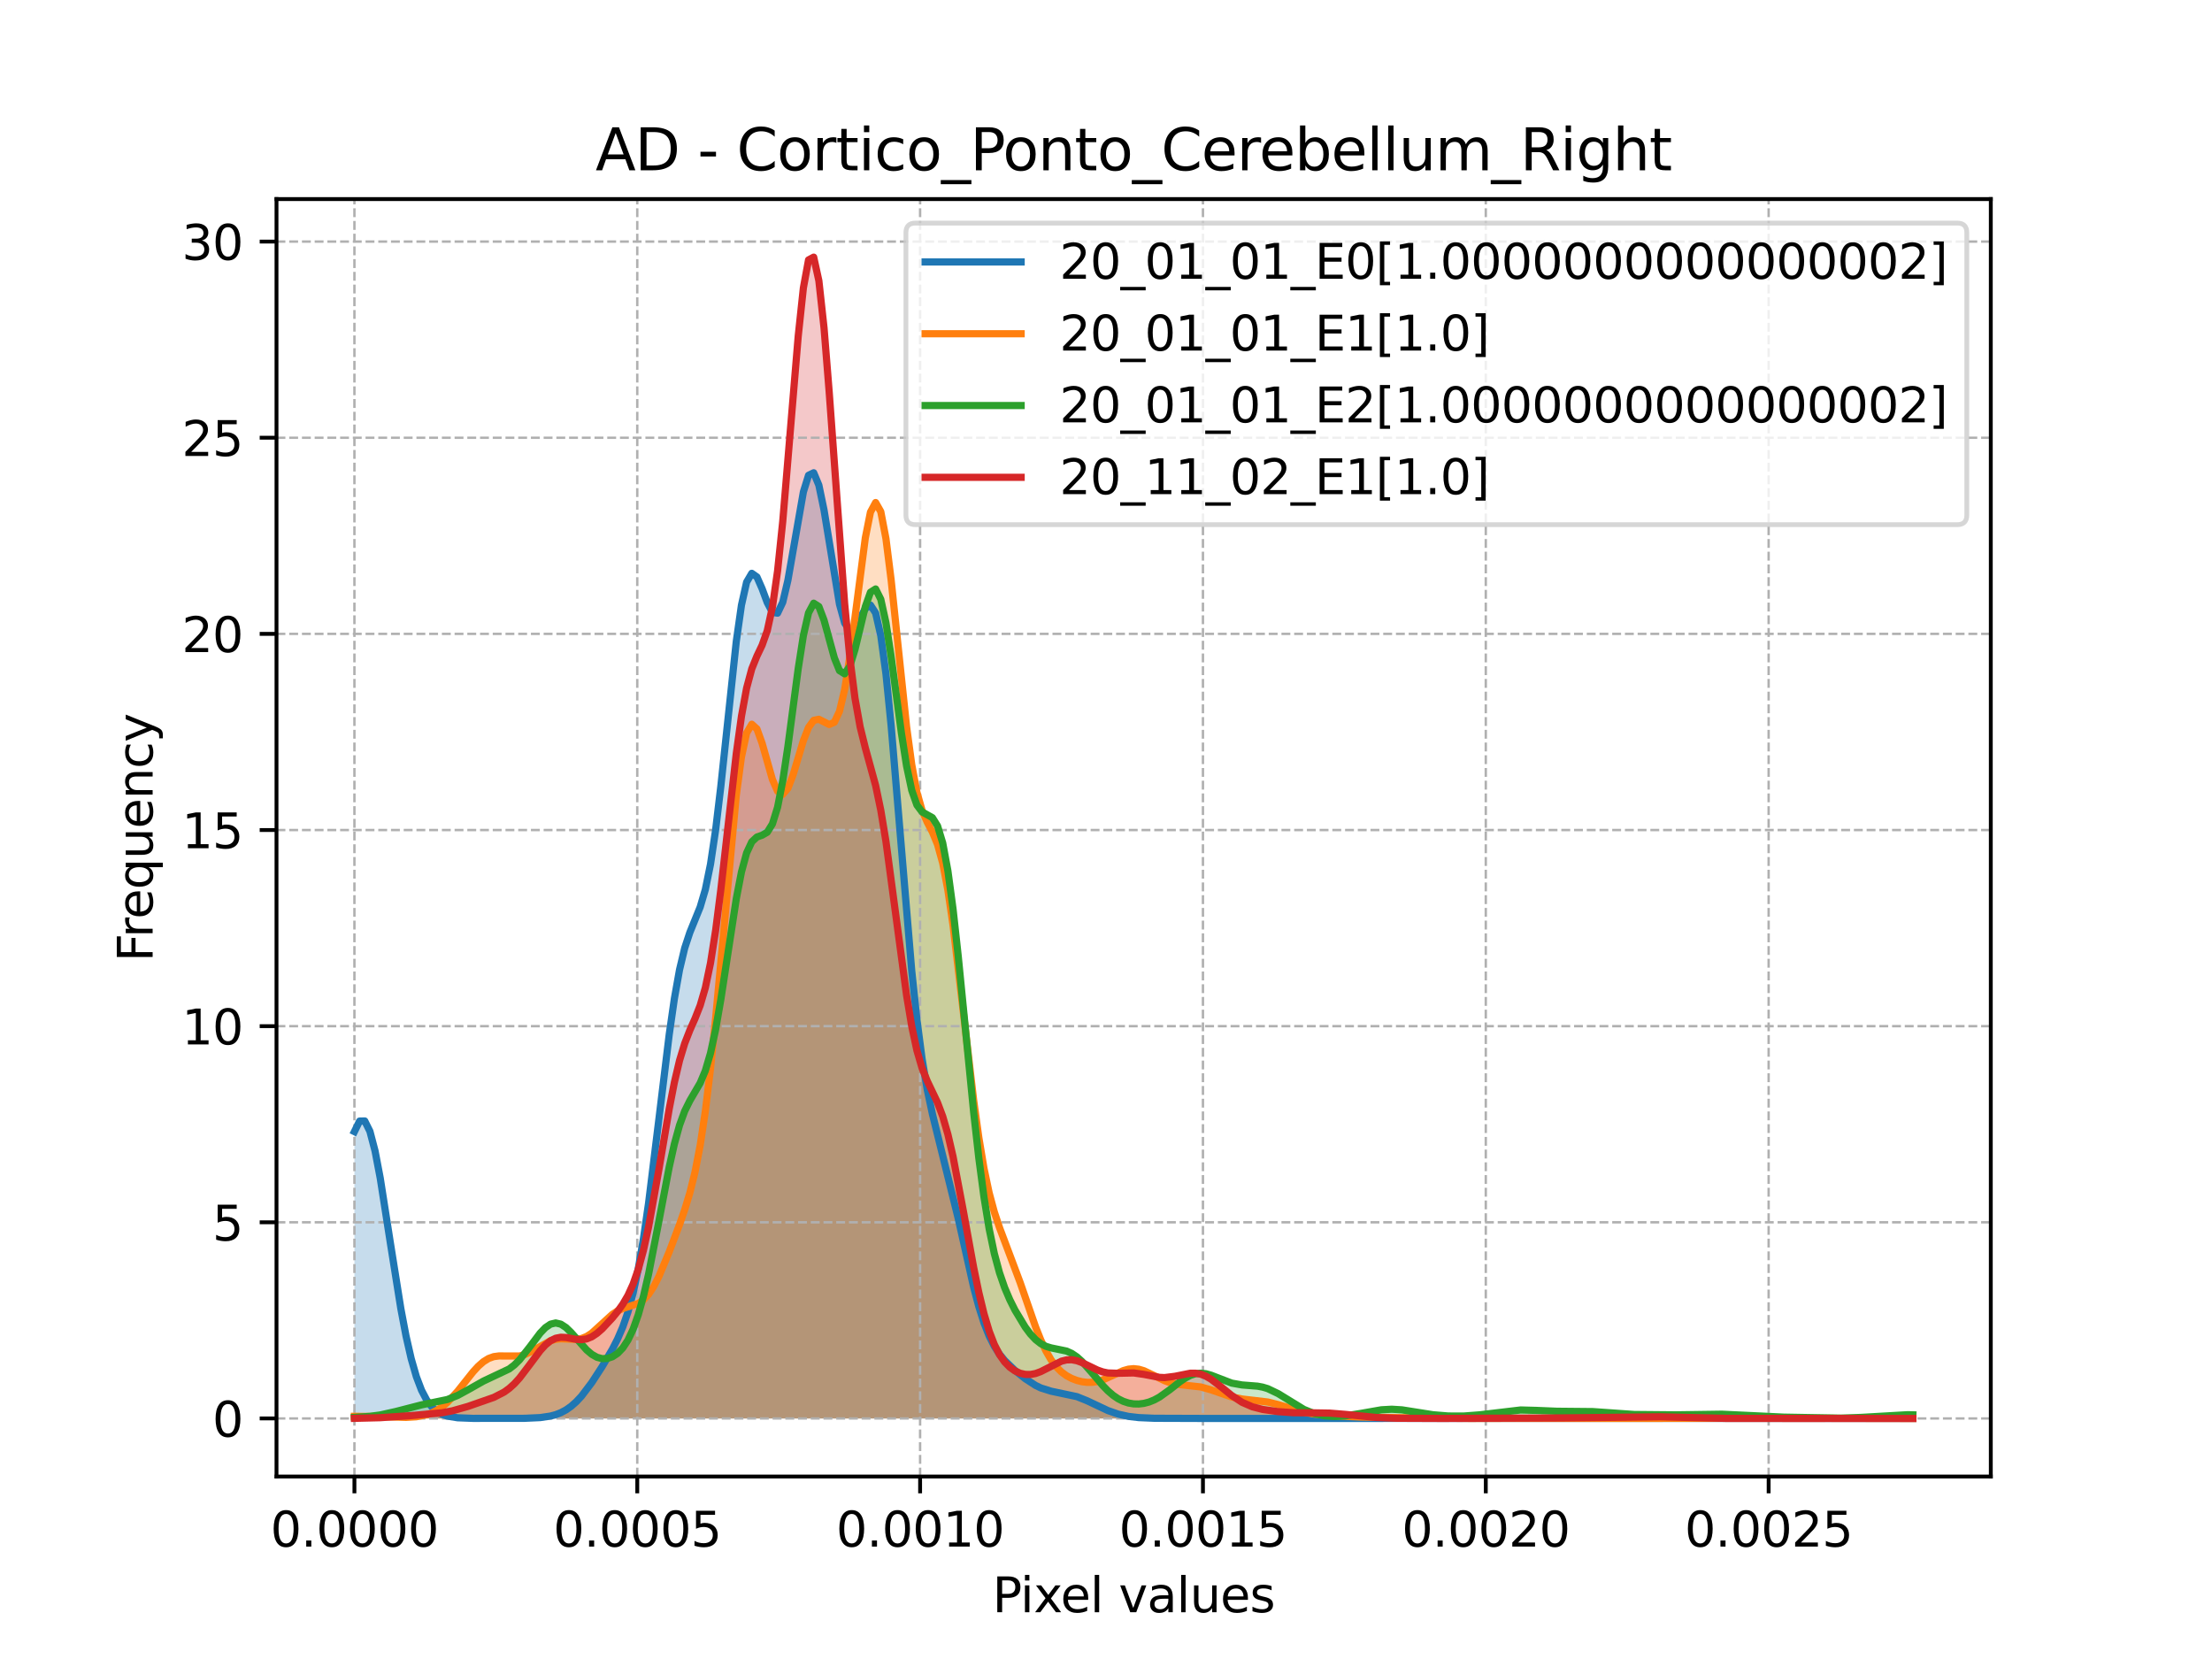 <?xml version="1.0" encoding="utf-8" standalone="no"?>
<!DOCTYPE svg PUBLIC "-//W3C//DTD SVG 1.1//EN"
  "http://www.w3.org/Graphics/SVG/1.1/DTD/svg11.dtd">
<svg xmlns:xlink="http://www.w3.org/1999/xlink" width="460.8pt" height="345.6pt" viewBox="0 0 460.8 345.6" xmlns="http://www.w3.org/2000/svg" version="1.1">
 <defs>
  <style type="text/css">*{stroke-linejoin: round; stroke-linecap: butt}</style>
 </defs>
 <g id="figure_1">
  <g id="patch_1">
   <path d="M 0 345.6 
L 460.8 345.6 
L 460.8 0 
L 0 0 
z
" style="fill: #ffffff"/>
  </g>
  <g id="axes_1">
   <g id="patch_2">
    <path d="M 57.6 307.584 
L 414.72 307.584 
L 414.72 41.472 
L 57.6 41.472 
z
" style="fill: #ffffff"/>
   </g>
   <g id="PolyCollection_1">
    <path d="M 73.833 235.735 
L 73.833 295.488 
L 74.908 295.488 
L 75.983 295.488 
L 77.058 295.488 
L 78.133 295.488 
L 79.208 295.488 
L 80.283 295.488 
L 81.358 295.488 
L 82.433 295.488 
L 83.508 295.488 
L 84.583 295.488 
L 85.658 295.488 
L 86.733 295.488 
L 87.808 295.488 
L 88.883 295.488 
L 89.958 295.488 
L 91.033 295.488 
L 92.108 295.488 
L 93.183 295.488 
L 94.258 295.488 
L 95.333 295.488 
L 96.408 295.488 
L 97.483 295.488 
L 98.558 295.488 
L 99.633 295.488 
L 100.708 295.488 
L 101.783 295.488 
L 102.858 295.488 
L 103.933 295.488 
L 105.008 295.488 
L 106.083 295.488 
L 107.158 295.488 
L 108.233 295.488 
L 109.308 295.488 
L 110.383 295.488 
L 111.458 295.488 
L 112.533 295.488 
L 113.608 295.488 
L 114.683 295.488 
L 115.758 295.488 
L 116.833 295.488 
L 117.908 295.488 
L 118.983 295.488 
L 120.058 295.488 
L 121.133 295.488 
L 122.208 295.488 
L 123.283 295.488 
L 124.358 295.488 
L 125.433 295.488 
L 126.508 295.488 
L 127.583 295.488 
L 128.658 295.488 
L 129.734 295.488 
L 130.809 295.488 
L 131.884 295.488 
L 132.959 295.488 
L 134.034 295.488 
L 135.109 295.488 
L 136.184 295.488 
L 137.259 295.488 
L 138.334 295.488 
L 139.409 295.488 
L 140.484 295.488 
L 141.559 295.488 
L 142.634 295.488 
L 143.709 295.488 
L 144.784 295.488 
L 145.859 295.488 
L 146.934 295.488 
L 148.009 295.488 
L 149.084 295.488 
L 150.159 295.488 
L 151.234 295.488 
L 152.309 295.488 
L 153.384 295.488 
L 154.459 295.488 
L 155.534 295.488 
L 156.609 295.488 
L 157.684 295.488 
L 158.759 295.488 
L 159.834 295.488 
L 160.909 295.488 
L 161.984 295.488 
L 163.059 295.488 
L 164.134 295.488 
L 165.209 295.488 
L 166.284 295.488 
L 167.359 295.488 
L 168.434 295.488 
L 169.509 295.488 
L 170.584 295.488 
L 171.659 295.488 
L 172.734 295.488 
L 173.809 295.488 
L 174.884 295.488 
L 175.959 295.488 
L 177.034 295.488 
L 178.109 295.488 
L 179.184 295.488 
L 180.259 295.488 
L 181.334 295.488 
L 182.409 295.488 
L 183.484 295.488 
L 184.559 295.488 
L 185.634 295.488 
L 186.709 295.488 
L 187.784 295.488 
L 188.859 295.488 
L 189.934 295.488 
L 191.009 295.488 
L 192.084 295.488 
L 193.159 295.488 
L 194.234 295.488 
L 195.309 295.488 
L 196.384 295.488 
L 197.459 295.488 
L 198.534 295.488 
L 199.609 295.488 
L 200.685 295.488 
L 201.76 295.488 
L 202.835 295.488 
L 203.91 295.488 
L 204.985 295.488 
L 206.06 295.488 
L 207.135 295.488 
L 208.21 295.488 
L 209.285 295.488 
L 210.36 295.488 
L 211.435 295.488 
L 212.51 295.488 
L 213.585 295.488 
L 214.66 295.488 
L 215.735 295.488 
L 216.81 295.488 
L 217.885 295.488 
L 218.96 295.488 
L 220.035 295.488 
L 221.11 295.488 
L 222.185 295.488 
L 223.26 295.488 
L 224.335 295.488 
L 225.41 295.488 
L 226.485 295.488 
L 227.56 295.488 
L 228.635 295.488 
L 229.71 295.488 
L 230.785 295.488 
L 231.86 295.488 
L 232.935 295.488 
L 234.01 295.488 
L 235.085 295.488 
L 236.16 295.488 
L 237.235 295.488 
L 238.31 295.488 
L 239.385 295.488 
L 240.46 295.488 
L 241.535 295.488 
L 242.61 295.488 
L 243.685 295.488 
L 244.76 295.488 
L 245.835 295.488 
L 246.91 295.488 
L 247.985 295.488 
L 249.06 295.488 
L 250.135 295.488 
L 251.21 295.488 
L 252.285 295.488 
L 253.36 295.488 
L 254.435 295.488 
L 255.51 295.488 
L 256.585 295.488 
L 257.66 295.488 
L 258.735 295.488 
L 259.81 295.488 
L 260.885 295.488 
L 261.96 295.488 
L 263.035 295.488 
L 264.11 295.488 
L 265.185 295.488 
L 266.26 295.488 
L 267.335 295.488 
L 268.41 295.488 
L 269.485 295.488 
L 270.56 295.488 
L 271.635 295.488 
L 272.711 295.488 
L 273.786 295.488 
L 274.861 295.488 
L 275.936 295.488 
L 277.011 295.488 
L 278.086 295.488 
L 279.161 295.488 
L 280.236 295.488 
L 281.311 295.488 
L 282.386 295.488 
L 283.461 295.488 
L 284.536 295.488 
L 285.611 295.488 
L 286.686 295.488 
L 287.761 295.488 
L 288.836 295.488 
L 289.911 295.488 
L 290.986 295.488 
L 292.061 295.488 
L 293.136 295.488 
L 294.211 295.488 
L 295.286 295.488 
L 296.361 295.488 
L 297.436 295.488 
L 298.511 295.488 
L 299.586 295.488 
L 300.661 295.488 
L 301.736 295.488 
L 302.811 295.488 
L 303.886 295.488 
L 304.961 295.488 
L 306.036 295.488 
L 307.111 295.488 
L 308.186 295.488 
L 309.261 295.488 
L 310.336 295.488 
L 311.411 295.488 
L 312.486 295.488 
L 313.561 295.488 
L 314.636 295.488 
L 315.711 295.488 
L 316.786 295.488 
L 317.861 295.488 
L 318.936 295.488 
L 320.011 295.488 
L 321.086 295.488 
L 322.161 295.488 
L 323.236 295.488 
L 324.311 295.488 
L 325.386 295.488 
L 326.461 295.488 
L 327.536 295.488 
L 328.611 295.488 
L 329.686 295.488 
L 330.761 295.488 
L 331.836 295.488 
L 332.911 295.488 
L 333.986 295.488 
L 335.061 295.488 
L 336.136 295.488 
L 337.211 295.488 
L 338.286 295.488 
L 339.361 295.488 
L 340.436 295.488 
L 341.511 295.488 
L 342.586 295.488 
L 343.662 295.488 
L 344.737 295.488 
L 345.812 295.488 
L 346.887 295.488 
L 347.962 295.488 
L 349.037 295.488 
L 350.112 295.488 
L 351.187 295.488 
L 352.262 295.488 
L 353.337 295.488 
L 354.412 295.488 
L 355.487 295.488 
L 356.562 295.488 
L 357.637 295.488 
L 358.712 295.488 
L 359.787 295.488 
L 360.862 295.488 
L 361.937 295.488 
L 363.012 295.488 
L 364.087 295.488 
L 365.162 295.488 
L 366.237 295.488 
L 367.312 295.488 
L 368.387 295.488 
L 369.462 295.488 
L 370.537 295.488 
L 371.612 295.488 
L 372.687 295.488 
L 373.762 295.488 
L 374.837 295.488 
L 375.912 295.488 
L 376.987 295.488 
L 378.062 295.488 
L 379.137 295.488 
L 380.212 295.488 
L 381.287 295.488 
L 382.362 295.488 
L 383.437 295.488 
L 384.512 295.488 
L 385.587 295.488 
L 386.662 295.488 
L 387.737 295.488 
L 388.812 295.488 
L 389.887 295.488 
L 390.962 295.488 
L 392.037 295.488 
L 393.112 295.488 
L 394.187 295.488 
L 395.262 295.488 
L 396.337 295.488 
L 397.412 295.488 
L 398.487 295.488 
L 398.487 295.476 
L 398.487 295.476 
L 397.412 295.476 
L 396.337 295.476 
L 395.262 295.476 
L 394.187 295.477 
L 393.112 295.478 
L 392.037 295.479 
L 390.962 295.481 
L 389.887 295.482 
L 388.812 295.483 
L 387.737 295.485 
L 386.662 295.485 
L 385.587 295.486 
L 384.512 295.487 
L 383.437 295.487 
L 382.362 295.488 
L 381.287 295.488 
L 380.212 295.488 
L 379.137 295.488 
L 378.062 295.488 
L 376.987 295.488 
L 375.912 295.488 
L 374.837 295.488 
L 373.762 295.488 
L 372.687 295.488 
L 371.612 295.488 
L 370.537 295.488 
L 369.462 295.488 
L 368.387 295.488 
L 367.312 295.487 
L 366.237 295.487 
L 365.162 295.487 
L 364.087 295.487 
L 363.012 295.486 
L 361.937 295.486 
L 360.862 295.485 
L 359.787 295.485 
L 358.712 295.485 
L 357.637 295.485 
L 356.562 295.484 
L 355.487 295.484 
L 354.412 295.484 
L 353.337 295.484 
L 352.262 295.484 
L 351.187 295.484 
L 350.112 295.484 
L 349.037 295.484 
L 347.962 295.484 
L 346.887 295.484 
L 345.812 295.484 
L 344.737 295.484 
L 343.662 295.484 
L 342.586 295.484 
L 341.511 295.484 
L 340.436 295.484 
L 339.361 295.484 
L 338.286 295.484 
L 337.211 295.484 
L 336.136 295.484 
L 335.061 295.484 
L 333.986 295.484 
L 332.911 295.484 
L 331.836 295.484 
L 330.761 295.484 
L 329.686 295.484 
L 328.611 295.484 
L 327.536 295.484 
L 326.461 295.484 
L 325.386 295.484 
L 324.311 295.484 
L 323.236 295.484 
L 322.161 295.484 
L 321.086 295.484 
L 320.011 295.484 
L 318.936 295.484 
L 317.861 295.484 
L 316.786 295.484 
L 315.711 295.484 
L 314.636 295.484 
L 313.561 295.484 
L 312.486 295.484 
L 311.411 295.484 
L 310.336 295.484 
L 309.261 295.484 
L 308.186 295.484 
L 307.111 295.484 
L 306.036 295.484 
L 304.961 295.484 
L 303.886 295.484 
L 302.811 295.484 
L 301.736 295.484 
L 300.661 295.484 
L 299.586 295.484 
L 298.511 295.484 
L 297.436 295.484 
L 296.361 295.484 
L 295.286 295.484 
L 294.211 295.484 
L 293.136 295.484 
L 292.061 295.484 
L 290.986 295.484 
L 289.911 295.484 
L 288.836 295.484 
L 287.761 295.484 
L 286.686 295.484 
L 285.611 295.484 
L 284.536 295.484 
L 283.461 295.484 
L 282.386 295.484 
L 281.311 295.484 
L 280.236 295.484 
L 279.161 295.484 
L 278.086 295.484 
L 277.011 295.484 
L 275.936 295.484 
L 274.861 295.484 
L 273.786 295.484 
L 272.711 295.484 
L 271.635 295.484 
L 270.56 295.484 
L 269.485 295.484 
L 268.41 295.484 
L 267.335 295.484 
L 266.26 295.484 
L 265.185 295.484 
L 264.11 295.484 
L 263.035 295.484 
L 261.96 295.484 
L 260.885 295.484 
L 259.81 295.484 
L 258.735 295.484 
L 257.66 295.484 
L 256.585 295.485 
L 255.51 295.485 
L 254.435 295.485 
L 253.36 295.485 
L 252.285 295.485 
L 251.21 295.485 
L 250.135 295.485 
L 249.06 295.485 
L 247.985 295.485 
L 246.91 295.485 
L 245.835 295.485 
L 244.76 295.484 
L 243.685 295.481 
L 242.61 295.477 
L 241.535 295.468 
L 240.46 295.452 
L 239.385 295.425 
L 238.31 295.382 
L 237.235 295.313 
L 236.16 295.211 
L 235.085 295.063 
L 234.01 294.859 
L 232.935 294.589 
L 231.86 294.249 
L 230.785 293.839 
L 229.71 293.369 
L 228.635 292.856 
L 227.56 292.326 
L 226.485 291.812 
L 225.41 291.343 
L 224.335 290.943 
L 223.26 290.624 
L 222.185 290.381 
L 221.11 290.19 
L 220.035 290.015 
L 218.96 289.807 
L 217.885 289.524 
L 216.81 289.13 
L 215.735 288.609 
L 214.66 287.964 
L 213.585 287.215 
L 212.51 286.385 
L 211.435 285.489 
L 210.36 284.515 
L 209.285 283.416 
L 208.21 282.1 
L 207.135 280.443 
L 206.06 278.31 
L 204.985 275.583 
L 203.91 272.199 
L 202.835 268.175 
L 201.76 263.627 
L 200.685 258.754 
L 199.609 253.807 
L 198.534 249.02 
L 197.459 244.548 
L 196.384 240.389 
L 195.309 236.351 
L 194.234 232.052 
L 193.159 226.972 
L 192.084 220.565 
L 191.009 212.391 
L 189.934 202.263 
L 188.859 190.346 
L 187.784 177.207 
L 186.709 163.754 
L 185.634 151.104 
L 184.559 140.369 
L 183.484 132.423 
L 182.409 127.695 
L 181.334 126.051 
L 180.259 126.79 
L 179.184 128.781 
L 178.109 130.7 
L 177.034 131.321 
L 175.959 129.803 
L 174.884 125.889 
L 173.809 119.967 
L 172.734 112.99 
L 171.659 106.249 
L 170.584 101.068 
L 169.509 98.488 
L 168.434 99.01 
L 167.359 102.478 
L 166.284 108.115 
L 165.209 114.703 
L 164.134 120.882 
L 163.059 125.466 
L 161.984 127.731 
L 160.909 127.572 
L 159.834 125.527 
L 158.759 122.636 
L 157.684 120.19 
L 156.609 119.431 
L 155.534 121.264 
L 154.459 126.062 
L 153.384 133.603 
L 152.309 143.142 
L 151.234 153.6 
L 150.159 163.826 
L 149.084 172.84 
L 148.009 180.043 
L 146.934 185.305 
L 145.859 188.954 
L 144.784 191.658 
L 143.709 194.246 
L 142.634 197.504 
L 141.559 202.013 
L 140.484 208.04 
L 139.409 215.512 
L 138.334 224.069 
L 137.259 233.166 
L 136.184 242.201 
L 135.109 250.636 
L 134.034 258.077 
L 132.959 264.326 
L 131.884 269.365 
L 130.809 273.327 
L 129.734 276.432 
L 128.658 278.927 
L 127.583 281.035 
L 126.508 282.925 
L 125.433 284.699 
L 124.358 286.396 
L 123.283 288.009 
L 122.208 289.506 
L 121.133 290.847 
L 120.058 292.002 
L 118.983 292.956 
L 117.908 293.711 
L 116.833 294.284 
L 115.758 294.7 
L 114.683 294.99 
L 113.608 295.185 
L 112.533 295.31 
L 111.458 295.387 
L 110.383 295.432 
L 109.308 295.459 
L 108.233 295.473 
L 107.158 295.481 
L 106.083 295.484 
L 105.008 295.486 
L 103.933 295.487 
L 102.858 295.487 
L 101.783 295.486 
L 100.708 295.485 
L 99.633 295.481 
L 98.558 295.472 
L 97.483 295.454 
L 96.408 295.418 
L 95.333 295.35 
L 94.258 295.225 
L 93.183 295.005 
L 92.108 294.632 
L 91.033 294.026 
L 89.958 293.078 
L 88.883 291.654 
L 87.808 289.604 
L 86.733 286.773 
L 85.658 283.035 
L 84.583 278.318 
L 83.508 272.644 
L 82.433 266.163 
L 81.358 259.164 
L 80.283 252.074 
L 79.208 245.422 
L 78.133 239.777 
L 77.058 235.671 
L 75.983 233.517 
L 74.908 233.54 
L 73.833 235.735 
z
" clip-path="url(#p2b142f482a)" style="fill: #1f77b4; fill-opacity: 0.25"/>
   </g>
   <g id="PolyCollection_2">
    <path d="M 73.833 295.047 
L 73.833 295.488 
L 74.908 295.488 
L 75.983 295.488 
L 77.058 295.488 
L 78.133 295.488 
L 79.208 295.488 
L 80.283 295.488 
L 81.358 295.488 
L 82.433 295.488 
L 83.508 295.488 
L 84.583 295.488 
L 85.658 295.488 
L 86.733 295.488 
L 87.808 295.488 
L 88.883 295.488 
L 89.958 295.488 
L 91.033 295.488 
L 92.108 295.488 
L 93.183 295.488 
L 94.258 295.488 
L 95.333 295.488 
L 96.408 295.488 
L 97.483 295.488 
L 98.558 295.488 
L 99.633 295.488 
L 100.708 295.488 
L 101.783 295.488 
L 102.858 295.488 
L 103.933 295.488 
L 105.008 295.488 
L 106.083 295.488 
L 107.158 295.488 
L 108.233 295.488 
L 109.308 295.488 
L 110.383 295.488 
L 111.458 295.488 
L 112.533 295.488 
L 113.608 295.488 
L 114.683 295.488 
L 115.758 295.488 
L 116.833 295.488 
L 117.908 295.488 
L 118.983 295.488 
L 120.058 295.488 
L 121.133 295.488 
L 122.208 295.488 
L 123.283 295.488 
L 124.358 295.488 
L 125.433 295.488 
L 126.508 295.488 
L 127.583 295.488 
L 128.658 295.488 
L 129.734 295.488 
L 130.809 295.488 
L 131.884 295.488 
L 132.959 295.488 
L 134.034 295.488 
L 135.109 295.488 
L 136.184 295.488 
L 137.259 295.488 
L 138.334 295.488 
L 139.409 295.488 
L 140.484 295.488 
L 141.559 295.488 
L 142.634 295.488 
L 143.709 295.488 
L 144.784 295.488 
L 145.859 295.488 
L 146.934 295.488 
L 148.009 295.488 
L 149.084 295.488 
L 150.159 295.488 
L 151.234 295.488 
L 152.309 295.488 
L 153.384 295.488 
L 154.459 295.488 
L 155.534 295.488 
L 156.609 295.488 
L 157.684 295.488 
L 158.759 295.488 
L 159.834 295.488 
L 160.909 295.488 
L 161.984 295.488 
L 163.059 295.488 
L 164.134 295.488 
L 165.209 295.488 
L 166.284 295.488 
L 167.359 295.488 
L 168.434 295.488 
L 169.509 295.488 
L 170.584 295.488 
L 171.659 295.488 
L 172.734 295.488 
L 173.809 295.488 
L 174.884 295.488 
L 175.959 295.488 
L 177.034 295.488 
L 178.109 295.488 
L 179.184 295.488 
L 180.259 295.488 
L 181.334 295.488 
L 182.409 295.488 
L 183.484 295.488 
L 184.559 295.488 
L 185.634 295.488 
L 186.709 295.488 
L 187.784 295.488 
L 188.859 295.488 
L 189.934 295.488 
L 191.009 295.488 
L 192.084 295.488 
L 193.159 295.488 
L 194.234 295.488 
L 195.309 295.488 
L 196.384 295.488 
L 197.459 295.488 
L 198.534 295.488 
L 199.609 295.488 
L 200.685 295.488 
L 201.76 295.488 
L 202.835 295.488 
L 203.91 295.488 
L 204.985 295.488 
L 206.06 295.488 
L 207.135 295.488 
L 208.21 295.488 
L 209.285 295.488 
L 210.36 295.488 
L 211.435 295.488 
L 212.51 295.488 
L 213.585 295.488 
L 214.66 295.488 
L 215.735 295.488 
L 216.81 295.488 
L 217.885 295.488 
L 218.96 295.488 
L 220.035 295.488 
L 221.11 295.488 
L 222.185 295.488 
L 223.26 295.488 
L 224.335 295.488 
L 225.41 295.488 
L 226.485 295.488 
L 227.56 295.488 
L 228.635 295.488 
L 229.71 295.488 
L 230.785 295.488 
L 231.86 295.488 
L 232.935 295.488 
L 234.01 295.488 
L 235.085 295.488 
L 236.16 295.488 
L 237.235 295.488 
L 238.31 295.488 
L 239.385 295.488 
L 240.46 295.488 
L 241.535 295.488 
L 242.61 295.488 
L 243.685 295.488 
L 244.76 295.488 
L 245.835 295.488 
L 246.91 295.488 
L 247.985 295.488 
L 249.06 295.488 
L 250.135 295.488 
L 251.21 295.488 
L 252.285 295.488 
L 253.36 295.488 
L 254.435 295.488 
L 255.51 295.488 
L 256.585 295.488 
L 257.66 295.488 
L 258.735 295.488 
L 259.81 295.488 
L 260.885 295.488 
L 261.96 295.488 
L 263.035 295.488 
L 264.11 295.488 
L 265.185 295.488 
L 266.26 295.488 
L 267.335 295.488 
L 268.41 295.488 
L 269.485 295.488 
L 270.56 295.488 
L 271.635 295.488 
L 272.711 295.488 
L 273.786 295.488 
L 274.861 295.488 
L 275.936 295.488 
L 277.011 295.488 
L 278.086 295.488 
L 279.161 295.488 
L 280.236 295.488 
L 281.311 295.488 
L 282.386 295.488 
L 283.461 295.488 
L 284.536 295.488 
L 285.611 295.488 
L 286.686 295.488 
L 287.761 295.488 
L 288.836 295.488 
L 289.911 295.488 
L 290.986 295.488 
L 292.061 295.488 
L 293.136 295.488 
L 294.211 295.488 
L 295.286 295.488 
L 296.361 295.488 
L 297.436 295.488 
L 298.511 295.488 
L 299.586 295.488 
L 300.661 295.488 
L 301.736 295.488 
L 302.811 295.488 
L 303.886 295.488 
L 304.961 295.488 
L 306.036 295.488 
L 307.111 295.488 
L 308.186 295.488 
L 309.261 295.488 
L 310.336 295.488 
L 311.411 295.488 
L 312.486 295.488 
L 313.561 295.488 
L 314.636 295.488 
L 315.711 295.488 
L 316.786 295.488 
L 317.861 295.488 
L 318.936 295.488 
L 320.011 295.488 
L 321.086 295.488 
L 322.161 295.488 
L 323.236 295.488 
L 324.311 295.488 
L 325.386 295.488 
L 326.461 295.488 
L 327.536 295.488 
L 328.611 295.488 
L 329.686 295.488 
L 330.761 295.488 
L 331.836 295.488 
L 332.911 295.488 
L 333.986 295.488 
L 335.061 295.488 
L 336.136 295.488 
L 337.211 295.488 
L 338.286 295.488 
L 339.361 295.488 
L 340.436 295.488 
L 341.511 295.488 
L 342.586 295.488 
L 343.662 295.488 
L 344.737 295.488 
L 345.812 295.488 
L 346.887 295.488 
L 347.962 295.488 
L 349.037 295.488 
L 350.112 295.488 
L 351.187 295.488 
L 352.262 295.488 
L 353.337 295.488 
L 354.412 295.488 
L 355.487 295.488 
L 356.562 295.488 
L 357.637 295.488 
L 358.712 295.488 
L 359.787 295.488 
L 360.862 295.488 
L 361.937 295.488 
L 363.012 295.488 
L 364.087 295.488 
L 365.162 295.488 
L 366.237 295.488 
L 367.312 295.488 
L 368.387 295.488 
L 369.462 295.488 
L 370.537 295.488 
L 371.612 295.488 
L 372.687 295.488 
L 373.762 295.488 
L 374.837 295.488 
L 375.912 295.488 
L 376.987 295.488 
L 378.062 295.488 
L 379.137 295.488 
L 380.212 295.488 
L 381.287 295.488 
L 382.362 295.488 
L 383.437 295.488 
L 384.512 295.488 
L 385.587 295.488 
L 386.662 295.488 
L 387.737 295.488 
L 388.812 295.488 
L 389.887 295.488 
L 390.962 295.488 
L 392.037 295.488 
L 393.112 295.488 
L 394.187 295.488 
L 395.262 295.488 
L 396.337 295.488 
L 397.412 295.488 
L 398.487 295.488 
L 398.487 295.487 
L 398.487 295.487 
L 397.412 295.486 
L 396.337 295.486 
L 395.262 295.484 
L 394.187 295.483 
L 393.112 295.48 
L 392.037 295.478 
L 390.962 295.474 
L 389.887 295.471 
L 388.812 295.467 
L 387.737 295.464 
L 386.662 295.46 
L 385.587 295.458 
L 384.512 295.456 
L 383.437 295.456 
L 382.362 295.456 
L 381.287 295.458 
L 380.212 295.461 
L 379.137 295.464 
L 378.062 295.468 
L 376.987 295.471 
L 375.912 295.475 
L 374.837 295.478 
L 373.762 295.481 
L 372.687 295.483 
L 371.612 295.484 
L 370.537 295.486 
L 369.462 295.486 
L 368.387 295.487 
L 367.312 295.487 
L 366.237 295.488 
L 365.162 295.488 
L 364.087 295.488 
L 363.012 295.488 
L 361.937 295.488 
L 360.862 295.488 
L 359.787 295.488 
L 358.712 295.488 
L 357.637 295.488 
L 356.562 295.488 
L 355.487 295.488 
L 354.412 295.488 
L 353.337 295.488 
L 352.262 295.488 
L 351.187 295.488 
L 350.112 295.488 
L 349.037 295.488 
L 347.962 295.488 
L 346.887 295.488 
L 345.812 295.488 
L 344.737 295.488 
L 343.662 295.488 
L 342.586 295.488 
L 341.511 295.488 
L 340.436 295.488 
L 339.361 295.488 
L 338.286 295.488 
L 337.211 295.488 
L 336.136 295.488 
L 335.061 295.488 
L 333.986 295.488 
L 332.911 295.488 
L 331.836 295.488 
L 330.761 295.488 
L 329.686 295.488 
L 328.611 295.488 
L 327.536 295.488 
L 326.461 295.488 
L 325.386 295.488 
L 324.311 295.488 
L 323.236 295.488 
L 322.161 295.488 
L 321.086 295.488 
L 320.011 295.488 
L 318.936 295.488 
L 317.861 295.488 
L 316.786 295.488 
L 315.711 295.488 
L 314.636 295.488 
L 313.561 295.488 
L 312.486 295.488 
L 311.411 295.488 
L 310.336 295.488 
L 309.261 295.487 
L 308.186 295.487 
L 307.111 295.486 
L 306.036 295.485 
L 304.961 295.483 
L 303.886 295.48 
L 302.811 295.476 
L 301.736 295.47 
L 300.661 295.462 
L 299.586 295.451 
L 298.511 295.437 
L 297.436 295.421 
L 296.361 295.402 
L 295.286 295.382 
L 294.211 295.362 
L 293.136 295.342 
L 292.061 295.324 
L 290.986 295.309 
L 289.911 295.296 
L 288.836 295.284 
L 287.761 295.273 
L 286.686 295.261 
L 285.611 295.245 
L 284.536 295.224 
L 283.461 295.197 
L 282.386 295.164 
L 281.311 295.124 
L 280.236 295.078 
L 279.161 295.026 
L 278.086 294.967 
L 277.011 294.899 
L 275.936 294.816 
L 274.861 294.711 
L 273.786 294.574 
L 272.711 294.398 
L 271.635 294.178 
L 270.56 293.911 
L 269.485 293.604 
L 268.41 293.27 
L 267.335 292.928 
L 266.26 292.6 
L 265.185 292.307 
L 264.11 292.066 
L 263.035 291.882 
L 261.96 291.75 
L 260.885 291.65 
L 259.81 291.556 
L 258.735 291.435 
L 257.66 291.26 
L 256.585 291.014 
L 255.51 290.696 
L 254.435 290.321 
L 253.36 289.92 
L 252.285 289.531 
L 251.21 289.191 
L 250.135 288.926 
L 249.06 288.744 
L 247.985 288.63 
L 246.91 288.547 
L 245.835 288.449 
L 244.76 288.284 
L 243.685 288.015 
L 242.61 287.626 
L 241.535 287.131 
L 240.46 286.574 
L 239.385 286.022 
L 238.31 285.552 
L 237.235 285.234 
L 236.16 285.117 
L 235.085 285.22 
L 234.01 285.522 
L 232.935 285.973 
L 231.86 286.5 
L 230.785 287.023 
L 229.71 287.47 
L 228.635 287.792 
L 227.56 287.96 
L 226.485 287.972 
L 225.41 287.838 
L 224.335 287.568 
L 223.26 287.16 
L 222.185 286.588 
L 221.11 285.798 
L 220.035 284.721 
L 218.96 283.281 
L 217.885 281.422 
L 216.81 279.127 
L 215.735 276.436 
L 214.66 273.447 
L 213.585 270.303 
L 212.51 267.159 
L 211.435 264.14 
L 210.36 261.293 
L 209.285 258.552 
L 208.21 255.72 
L 207.135 252.491 
L 206.06 248.5 
L 204.985 243.408 
L 203.91 236.994 
L 202.835 229.239 
L 201.76 220.378 
L 200.685 210.893 
L 199.609 201.443 
L 198.534 192.748 
L 197.459 185.42 
L 196.384 179.816 
L 195.309 175.925 
L 194.234 173.329 
L 193.159 171.274 
L 192.084 168.814 
L 191.009 165.038 
L 189.934 159.294 
L 188.859 151.389 
L 187.784 141.678 
L 186.709 131.049 
L 185.634 120.761 
L 184.559 112.2 
L 183.484 106.582 
L 182.409 104.687 
L 181.334 106.68 
L 180.259 112.07 
L 179.184 119.813 
L 178.109 128.541 
L 177.034 136.857 
L 175.959 143.624 
L 174.884 148.185 
L 173.809 150.465 
L 172.734 150.925 
L 171.659 150.396 
L 170.584 149.834 
L 169.509 150.059 
L 168.434 151.537 
L 167.359 154.275 
L 166.284 157.828 
L 165.209 161.433 
L 164.134 164.226 
L 163.059 165.483 
L 161.984 164.833 
L 160.909 162.382 
L 159.834 158.724 
L 158.759 154.829 
L 157.684 151.849 
L 156.609 150.871 
L 155.534 152.697 
L 154.459 157.68 
L 153.384 165.671 
L 152.309 176.065 
L 151.234 187.944 
L 150.159 200.268 
L 149.084 212.072 
L 148.009 222.62 
L 146.934 231.496 
L 145.859 238.612 
L 144.784 244.157 
L 143.709 248.486 
L 142.634 252.013 
L 141.559 255.099 
L 140.484 257.989 
L 139.409 260.785 
L 138.334 263.462 
L 137.259 265.912 
L 136.184 268.004 
L 135.109 269.643 
L 134.034 270.799 
L 132.959 271.528 
L 131.884 271.959 
L 130.809 272.257 
L 129.734 272.589 
L 128.658 273.081 
L 127.583 273.793 
L 126.508 274.71 
L 125.433 275.749 
L 124.358 276.792 
L 123.283 277.712 
L 122.208 278.41 
L 121.133 278.84 
L 120.058 279.017 
L 118.983 279.012 
L 117.908 278.934 
L 116.833 278.899 
L 115.758 279.003 
L 114.683 279.298 
L 113.608 279.783 
L 112.533 280.406 
L 111.458 281.079 
L 110.383 281.7 
L 109.308 282.184 
L 108.233 282.481 
L 107.158 282.592 
L 106.083 282.564 
L 105.008 282.487 
L 103.933 282.468 
L 102.858 282.611 
L 101.783 282.996 
L 100.708 283.662 
L 99.633 284.603 
L 98.558 285.773 
L 97.483 287.094 
L 96.408 288.475 
L 95.333 289.827 
L 94.258 291.073 
L 93.183 292.163 
L 92.108 293.069 
L 91.033 293.786 
L 89.958 294.326 
L 88.883 294.712 
L 87.808 294.974 
L 86.733 295.137 
L 85.658 295.228 
L 84.583 295.266 
L 83.508 295.268 
L 82.433 295.244 
L 81.358 295.206 
L 80.283 295.161 
L 79.208 295.115 
L 78.133 295.075 
L 77.058 295.046 
L 75.983 295.03 
L 74.908 295.031 
L 73.833 295.047 
z
" clip-path="url(#p2b142f482a)" style="fill: #ff7f0e; fill-opacity: 0.25"/>
   </g>
   <g id="PolyCollection_3">
    <path d="M 73.833 295.271 
L 73.833 295.488 
L 74.908 295.488 
L 75.983 295.488 
L 77.058 295.488 
L 78.133 295.488 
L 79.208 295.488 
L 80.283 295.488 
L 81.358 295.488 
L 82.433 295.488 
L 83.508 295.488 
L 84.583 295.488 
L 85.658 295.488 
L 86.733 295.488 
L 87.808 295.488 
L 88.883 295.488 
L 89.958 295.488 
L 91.033 295.488 
L 92.108 295.488 
L 93.183 295.488 
L 94.258 295.488 
L 95.333 295.488 
L 96.408 295.488 
L 97.483 295.488 
L 98.558 295.488 
L 99.633 295.488 
L 100.708 295.488 
L 101.783 295.488 
L 102.858 295.488 
L 103.933 295.488 
L 105.008 295.488 
L 106.083 295.488 
L 107.158 295.488 
L 108.233 295.488 
L 109.308 295.488 
L 110.383 295.488 
L 111.458 295.488 
L 112.533 295.488 
L 113.608 295.488 
L 114.683 295.488 
L 115.758 295.488 
L 116.833 295.488 
L 117.908 295.488 
L 118.983 295.488 
L 120.058 295.488 
L 121.133 295.488 
L 122.208 295.488 
L 123.283 295.488 
L 124.358 295.488 
L 125.433 295.488 
L 126.508 295.488 
L 127.583 295.488 
L 128.658 295.488 
L 129.734 295.488 
L 130.809 295.488 
L 131.884 295.488 
L 132.959 295.488 
L 134.034 295.488 
L 135.109 295.488 
L 136.184 295.488 
L 137.259 295.488 
L 138.334 295.488 
L 139.409 295.488 
L 140.484 295.488 
L 141.559 295.488 
L 142.634 295.488 
L 143.709 295.488 
L 144.784 295.488 
L 145.859 295.488 
L 146.934 295.488 
L 148.009 295.488 
L 149.084 295.488 
L 150.159 295.488 
L 151.234 295.488 
L 152.309 295.488 
L 153.384 295.488 
L 154.459 295.488 
L 155.534 295.488 
L 156.609 295.488 
L 157.684 295.488 
L 158.759 295.488 
L 159.834 295.488 
L 160.909 295.488 
L 161.984 295.488 
L 163.059 295.488 
L 164.134 295.488 
L 165.209 295.488 
L 166.284 295.488 
L 167.359 295.488 
L 168.434 295.488 
L 169.509 295.488 
L 170.584 295.488 
L 171.659 295.488 
L 172.734 295.488 
L 173.809 295.488 
L 174.884 295.488 
L 175.959 295.488 
L 177.034 295.488 
L 178.109 295.488 
L 179.184 295.488 
L 180.259 295.488 
L 181.334 295.488 
L 182.409 295.488 
L 183.484 295.488 
L 184.559 295.488 
L 185.634 295.488 
L 186.709 295.488 
L 187.784 295.488 
L 188.859 295.488 
L 189.934 295.488 
L 191.009 295.488 
L 192.084 295.488 
L 193.159 295.488 
L 194.234 295.488 
L 195.309 295.488 
L 196.384 295.488 
L 197.459 295.488 
L 198.534 295.488 
L 199.609 295.488 
L 200.685 295.488 
L 201.76 295.488 
L 202.835 295.488 
L 203.91 295.488 
L 204.985 295.488 
L 206.06 295.488 
L 207.135 295.488 
L 208.21 295.488 
L 209.285 295.488 
L 210.36 295.488 
L 211.435 295.488 
L 212.51 295.488 
L 213.585 295.488 
L 214.66 295.488 
L 215.735 295.488 
L 216.81 295.488 
L 217.885 295.488 
L 218.96 295.488 
L 220.035 295.488 
L 221.11 295.488 
L 222.185 295.488 
L 223.26 295.488 
L 224.335 295.488 
L 225.41 295.488 
L 226.485 295.488 
L 227.56 295.488 
L 228.635 295.488 
L 229.71 295.488 
L 230.785 295.488 
L 231.86 295.488 
L 232.935 295.488 
L 234.01 295.488 
L 235.085 295.488 
L 236.16 295.488 
L 237.235 295.488 
L 238.31 295.488 
L 239.385 295.488 
L 240.46 295.488 
L 241.535 295.488 
L 242.61 295.488 
L 243.685 295.488 
L 244.76 295.488 
L 245.835 295.488 
L 246.91 295.488 
L 247.985 295.488 
L 249.06 295.488 
L 250.135 295.488 
L 251.21 295.488 
L 252.285 295.488 
L 253.36 295.488 
L 254.435 295.488 
L 255.51 295.488 
L 256.585 295.488 
L 257.66 295.488 
L 258.735 295.488 
L 259.81 295.488 
L 260.885 295.488 
L 261.96 295.488 
L 263.035 295.488 
L 264.11 295.488 
L 265.185 295.488 
L 266.26 295.488 
L 267.335 295.488 
L 268.41 295.488 
L 269.485 295.488 
L 270.56 295.488 
L 271.635 295.488 
L 272.711 295.488 
L 273.786 295.488 
L 274.861 295.488 
L 275.936 295.488 
L 277.011 295.488 
L 278.086 295.488 
L 279.161 295.488 
L 280.236 295.488 
L 281.311 295.488 
L 282.386 295.488 
L 283.461 295.488 
L 284.536 295.488 
L 285.611 295.488 
L 286.686 295.488 
L 287.761 295.488 
L 288.836 295.488 
L 289.911 295.488 
L 290.986 295.488 
L 292.061 295.488 
L 293.136 295.488 
L 294.211 295.488 
L 295.286 295.488 
L 296.361 295.488 
L 297.436 295.488 
L 298.511 295.488 
L 299.586 295.488 
L 300.661 295.488 
L 301.736 295.488 
L 302.811 295.488 
L 303.886 295.488 
L 304.961 295.488 
L 306.036 295.488 
L 307.111 295.488 
L 308.186 295.488 
L 309.261 295.488 
L 310.336 295.488 
L 311.411 295.488 
L 312.486 295.488 
L 313.561 295.488 
L 314.636 295.488 
L 315.711 295.488 
L 316.786 295.488 
L 317.861 295.488 
L 318.936 295.488 
L 320.011 295.488 
L 321.086 295.488 
L 322.161 295.488 
L 323.236 295.488 
L 324.311 295.488 
L 325.386 295.488 
L 326.461 295.488 
L 327.536 295.488 
L 328.611 295.488 
L 329.686 295.488 
L 330.761 295.488 
L 331.836 295.488 
L 332.911 295.488 
L 333.986 295.488 
L 335.061 295.488 
L 336.136 295.488 
L 337.211 295.488 
L 338.286 295.488 
L 339.361 295.488 
L 340.436 295.488 
L 341.511 295.488 
L 342.586 295.488 
L 343.662 295.488 
L 344.737 295.488 
L 345.812 295.488 
L 346.887 295.488 
L 347.962 295.488 
L 349.037 295.488 
L 350.112 295.488 
L 351.187 295.488 
L 352.262 295.488 
L 353.337 295.488 
L 354.412 295.488 
L 355.487 295.488 
L 356.562 295.488 
L 357.637 295.488 
L 358.712 295.488 
L 359.787 295.488 
L 360.862 295.488 
L 361.937 295.488 
L 363.012 295.488 
L 364.087 295.488 
L 365.162 295.488 
L 366.237 295.488 
L 367.312 295.488 
L 368.387 295.488 
L 369.462 295.488 
L 370.537 295.488 
L 371.612 295.488 
L 372.687 295.488 
L 373.762 295.488 
L 374.837 295.488 
L 375.912 295.488 
L 376.987 295.488 
L 378.062 295.488 
L 379.137 295.488 
L 380.212 295.488 
L 381.287 295.488 
L 382.362 295.488 
L 383.437 295.488 
L 384.512 295.488 
L 385.587 295.488 
L 386.662 295.488 
L 387.737 295.488 
L 388.812 295.488 
L 389.887 295.488 
L 390.962 295.488 
L 392.037 295.488 
L 393.112 295.488 
L 394.187 295.488 
L 395.262 295.488 
L 396.337 295.488 
L 397.412 295.488 
L 398.487 295.488 
L 398.487 294.737 
L 398.487 294.737 
L 397.412 294.71 
L 396.337 294.71 
L 395.262 294.737 
L 394.187 294.788 
L 393.112 294.859 
L 392.037 294.943 
L 390.962 295.031 
L 389.887 295.119 
L 388.812 295.2 
L 387.737 295.27 
L 386.662 295.328 
L 385.587 295.372 
L 384.512 295.404 
L 383.437 295.424 
L 382.362 295.433 
L 381.287 295.433 
L 380.212 295.425 
L 379.137 295.41 
L 378.062 295.389 
L 376.987 295.364 
L 375.912 295.335 
L 374.837 295.304 
L 373.762 295.273 
L 372.687 295.243 
L 371.612 295.216 
L 370.537 295.19 
L 369.462 295.165 
L 368.387 295.139 
L 367.312 295.108 
L 366.237 295.07 
L 365.162 295.021 
L 364.087 294.961 
L 363.012 294.891 
L 361.937 294.815 
L 360.862 294.737 
L 359.787 294.664 
L 358.712 294.604 
L 357.637 294.563 
L 356.562 294.544 
L 355.487 294.546 
L 354.412 294.568 
L 353.337 294.604 
L 352.262 294.645 
L 351.187 294.686 
L 350.112 294.719 
L 349.037 294.74 
L 347.962 294.749 
L 346.887 294.747 
L 345.812 294.738 
L 344.737 294.726 
L 343.662 294.712 
L 342.586 294.698 
L 341.511 294.683 
L 340.436 294.662 
L 339.361 294.63 
L 338.286 294.584 
L 337.211 294.519 
L 336.136 294.437 
L 335.061 294.342 
L 333.986 294.241 
L 332.911 294.143 
L 331.836 294.059 
L 330.761 293.997 
L 329.686 293.961 
L 328.611 293.95 
L 327.536 293.958 
L 326.461 293.974 
L 325.386 293.988 
L 324.311 293.989 
L 323.236 293.971 
L 322.161 293.931 
L 321.086 293.874 
L 320.011 293.812 
L 318.936 293.757 
L 317.861 293.724 
L 316.786 293.724 
L 315.711 293.766 
L 314.636 293.85 
L 313.561 293.972 
L 312.486 294.121 
L 311.411 294.285 
L 310.336 294.45 
L 309.261 294.605 
L 308.186 294.74 
L 307.111 294.849 
L 306.036 294.931 
L 304.961 294.984 
L 303.886 295.01 
L 302.811 295.008 
L 301.736 294.98 
L 300.661 294.923 
L 299.586 294.835 
L 298.511 294.716 
L 297.436 294.568 
L 296.361 294.395 
L 295.286 294.207 
L 294.211 294.017 
L 293.136 293.841 
L 292.061 293.698 
L 290.986 293.603 
L 289.911 293.567 
L 288.836 293.595 
L 287.761 293.687 
L 286.686 293.832 
L 285.611 294.018 
L 284.536 294.227 
L 283.461 294.441 
L 282.386 294.643 
L 281.311 294.818 
L 280.236 294.956 
L 279.161 295.046 
L 278.086 295.081 
L 277.011 295.05 
L 275.936 294.946 
L 274.861 294.758 
L 273.786 294.476 
L 272.711 294.093 
L 271.635 293.608 
L 270.56 293.029 
L 269.485 292.374 
L 268.41 291.676 
L 267.335 290.975 
L 266.26 290.315 
L 265.185 289.742 
L 264.11 289.286 
L 263.035 288.962 
L 261.96 288.762 
L 260.885 288.653 
L 259.81 288.588 
L 258.735 288.51 
L 257.66 288.368 
L 256.585 288.127 
L 255.51 287.78 
L 254.435 287.352 
L 253.36 286.893 
L 252.285 286.475 
L 251.21 286.174 
L 250.135 286.056 
L 249.06 286.166 
L 247.985 286.514 
L 246.91 287.081 
L 245.835 287.815 
L 244.76 288.649 
L 243.685 289.507 
L 242.61 290.323 
L 241.535 291.041 
L 240.46 291.627 
L 239.385 292.063 
L 238.31 292.346 
L 237.235 292.476 
L 236.16 292.454 
L 235.085 292.274 
L 234.01 291.925 
L 232.935 291.39 
L 231.86 290.657 
L 230.785 289.725 
L 229.71 288.616 
L 228.635 287.375 
L 227.56 286.071 
L 226.485 284.792 
L 225.41 283.631 
L 224.335 282.663 
L 223.26 281.936 
L 222.185 281.452 
L 221.11 281.164 
L 220.035 280.981 
L 218.96 280.788 
L 217.885 280.464 
L 216.81 279.909 
L 215.735 279.063 
L 214.66 277.912 
L 213.585 276.48 
L 212.51 274.807 
L 211.435 272.913 
L 210.36 270.763 
L 209.285 268.238 
L 208.21 265.125 
L 207.135 261.142 
L 206.06 255.985 
L 204.985 249.403 
L 203.91 241.284 
L 202.835 231.728 
L 201.76 221.09 
L 200.685 209.965 
L 199.609 199.121 
L 198.534 189.364 
L 197.459 181.387 
L 196.384 175.608 
L 195.309 172.056 
L 194.234 170.336 
L 193.159 169.689 
L 192.084 169.138 
L 191.009 167.703 
L 189.934 164.632 
L 188.859 159.583 
L 187.784 152.736 
L 186.709 144.764 
L 185.634 136.704 
L 184.559 129.721 
L 183.484 124.839 
L 182.409 122.694 
L 181.334 123.373 
L 180.259 126.384 
L 179.184 130.762 
L 178.109 135.289 
L 177.034 138.782 
L 175.959 140.372 
L 174.884 139.708 
L 173.809 137.04 
L 172.734 133.153 
L 171.659 129.186 
L 170.584 126.352 
L 169.509 125.658 
L 168.434 127.669 
L 167.359 132.391 
L 166.284 139.273 
L 165.209 147.36 
L 164.134 155.516 
L 163.059 162.691 
L 161.984 168.154 
L 160.909 171.638 
L 159.834 173.371 
L 158.759 173.989 
L 157.684 174.36 
L 156.609 175.363 
L 155.534 177.68 
L 154.459 181.652 
L 153.384 187.216 
L 152.309 193.951 
L 151.234 201.199 
L 150.159 208.232 
L 149.084 214.426 
L 148.009 219.393 
L 146.934 223.05 
L 145.859 225.609 
L 144.784 227.508 
L 143.709 229.286 
L 142.634 231.46 
L 141.559 234.409 
L 140.484 238.31 
L 139.409 243.116 
L 138.334 248.596 
L 137.259 254.395 
L 136.184 260.124 
L 135.109 265.434 
L 134.034 270.072 
L 132.959 273.905 
L 131.884 276.918 
L 130.809 279.179 
L 129.734 280.808 
L 128.658 281.927 
L 127.583 282.636 
L 126.508 282.997 
L 125.433 283.032 
L 124.358 282.743 
L 123.283 282.131 
L 122.208 281.222 
L 121.133 280.082 
L 120.058 278.822 
L 118.983 277.589 
L 117.908 276.547 
L 116.833 275.846 
L 115.758 275.596 
L 114.683 275.847 
L 113.608 276.577 
L 112.533 277.699 
L 111.458 279.078 
L 110.383 280.559 
L 109.308 281.997 
L 108.233 283.278 
L 107.158 284.34 
L 106.083 285.17 
L 105.008 285.805 
L 103.933 286.308 
L 102.858 286.754 
L 101.783 287.206 
L 100.708 287.709 
L 99.633 288.275 
L 98.558 288.893 
L 97.483 289.529 
L 96.408 290.144 
L 95.333 290.699 
L 94.258 291.17 
L 93.183 291.548 
L 92.108 291.841 
L 91.033 292.07 
L 89.958 292.266 
L 88.883 292.455 
L 87.808 292.66 
L 86.733 292.895 
L 85.658 293.16 
L 84.583 293.45 
L 83.508 293.749 
L 82.433 294.042 
L 81.358 294.315 
L 80.283 294.556 
L 79.208 294.759 
L 78.133 294.922 
L 77.058 295.049 
L 75.983 295.145 
L 74.908 295.217 
L 73.833 295.271 
z
" clip-path="url(#p2b142f482a)" style="fill: #2ca02c; fill-opacity: 0.25"/>
   </g>
   <g id="PolyCollection_4">
    <path d="M 73.833 295.468 
L 73.833 295.488 
L 74.908 295.488 
L 75.983 295.488 
L 77.058 295.488 
L 78.133 295.488 
L 79.208 295.488 
L 80.283 295.488 
L 81.358 295.488 
L 82.433 295.488 
L 83.508 295.488 
L 84.583 295.488 
L 85.658 295.488 
L 86.733 295.488 
L 87.808 295.488 
L 88.883 295.488 
L 89.958 295.488 
L 91.033 295.488 
L 92.108 295.488 
L 93.183 295.488 
L 94.258 295.488 
L 95.333 295.488 
L 96.408 295.488 
L 97.483 295.488 
L 98.558 295.488 
L 99.633 295.488 
L 100.708 295.488 
L 101.783 295.488 
L 102.858 295.488 
L 103.933 295.488 
L 105.008 295.488 
L 106.083 295.488 
L 107.158 295.488 
L 108.233 295.488 
L 109.308 295.488 
L 110.383 295.488 
L 111.458 295.488 
L 112.533 295.488 
L 113.608 295.488 
L 114.683 295.488 
L 115.758 295.488 
L 116.833 295.488 
L 117.908 295.488 
L 118.983 295.488 
L 120.058 295.488 
L 121.133 295.488 
L 122.208 295.488 
L 123.283 295.488 
L 124.358 295.488 
L 125.433 295.488 
L 126.508 295.488 
L 127.583 295.488 
L 128.658 295.488 
L 129.734 295.488 
L 130.809 295.488 
L 131.884 295.488 
L 132.959 295.488 
L 134.034 295.488 
L 135.109 295.488 
L 136.184 295.488 
L 137.259 295.488 
L 138.334 295.488 
L 139.409 295.488 
L 140.484 295.488 
L 141.559 295.488 
L 142.634 295.488 
L 143.709 295.488 
L 144.784 295.488 
L 145.859 295.488 
L 146.934 295.488 
L 148.009 295.488 
L 149.084 295.488 
L 150.159 295.488 
L 151.234 295.488 
L 152.309 295.488 
L 153.384 295.488 
L 154.459 295.488 
L 155.534 295.488 
L 156.609 295.488 
L 157.684 295.488 
L 158.759 295.488 
L 159.834 295.488 
L 160.909 295.488 
L 161.984 295.488 
L 163.059 295.488 
L 164.134 295.488 
L 165.209 295.488 
L 166.284 295.488 
L 167.359 295.488 
L 168.434 295.488 
L 169.509 295.488 
L 170.584 295.488 
L 171.659 295.488 
L 172.734 295.488 
L 173.809 295.488 
L 174.884 295.488 
L 175.959 295.488 
L 177.034 295.488 
L 178.109 295.488 
L 179.184 295.488 
L 180.259 295.488 
L 181.334 295.488 
L 182.409 295.488 
L 183.484 295.488 
L 184.559 295.488 
L 185.634 295.488 
L 186.709 295.488 
L 187.784 295.488 
L 188.859 295.488 
L 189.934 295.488 
L 191.009 295.488 
L 192.084 295.488 
L 193.159 295.488 
L 194.234 295.488 
L 195.309 295.488 
L 196.384 295.488 
L 197.459 295.488 
L 198.534 295.488 
L 199.609 295.488 
L 200.685 295.488 
L 201.76 295.488 
L 202.835 295.488 
L 203.91 295.488 
L 204.985 295.488 
L 206.06 295.488 
L 207.135 295.488 
L 208.21 295.488 
L 209.285 295.488 
L 210.36 295.488 
L 211.435 295.488 
L 212.51 295.488 
L 213.585 295.488 
L 214.66 295.488 
L 215.735 295.488 
L 216.81 295.488 
L 217.885 295.488 
L 218.96 295.488 
L 220.035 295.488 
L 221.11 295.488 
L 222.185 295.488 
L 223.26 295.488 
L 224.335 295.488 
L 225.41 295.488 
L 226.485 295.488 
L 227.56 295.488 
L 228.635 295.488 
L 229.71 295.488 
L 230.785 295.488 
L 231.86 295.488 
L 232.935 295.488 
L 234.01 295.488 
L 235.085 295.488 
L 236.16 295.488 
L 237.235 295.488 
L 238.31 295.488 
L 239.385 295.488 
L 240.46 295.488 
L 241.535 295.488 
L 242.61 295.488 
L 243.685 295.488 
L 244.76 295.488 
L 245.835 295.488 
L 246.91 295.488 
L 247.985 295.488 
L 249.06 295.488 
L 250.135 295.488 
L 251.21 295.488 
L 252.285 295.488 
L 253.36 295.488 
L 254.435 295.488 
L 255.51 295.488 
L 256.585 295.488 
L 257.66 295.488 
L 258.735 295.488 
L 259.81 295.488 
L 260.885 295.488 
L 261.96 295.488 
L 263.035 295.488 
L 264.11 295.488 
L 265.185 295.488 
L 266.26 295.488 
L 267.335 295.488 
L 268.41 295.488 
L 269.485 295.488 
L 270.56 295.488 
L 271.635 295.488 
L 272.711 295.488 
L 273.786 295.488 
L 274.861 295.488 
L 275.936 295.488 
L 277.011 295.488 
L 278.086 295.488 
L 279.161 295.488 
L 280.236 295.488 
L 281.311 295.488 
L 282.386 295.488 
L 283.461 295.488 
L 284.536 295.488 
L 285.611 295.488 
L 286.686 295.488 
L 287.761 295.488 
L 288.836 295.488 
L 289.911 295.488 
L 290.986 295.488 
L 292.061 295.488 
L 293.136 295.488 
L 294.211 295.488 
L 295.286 295.488 
L 296.361 295.488 
L 297.436 295.488 
L 298.511 295.488 
L 299.586 295.488 
L 300.661 295.488 
L 301.736 295.488 
L 302.811 295.488 
L 303.886 295.488 
L 304.961 295.488 
L 306.036 295.488 
L 307.111 295.488 
L 308.186 295.488 
L 309.261 295.488 
L 310.336 295.488 
L 311.411 295.488 
L 312.486 295.488 
L 313.561 295.488 
L 314.636 295.488 
L 315.711 295.488 
L 316.786 295.488 
L 317.861 295.488 
L 318.936 295.488 
L 320.011 295.488 
L 321.086 295.488 
L 322.161 295.488 
L 323.236 295.488 
L 324.311 295.488 
L 325.386 295.488 
L 326.461 295.488 
L 327.536 295.488 
L 328.611 295.488 
L 329.686 295.488 
L 330.761 295.488 
L 331.836 295.488 
L 332.911 295.488 
L 333.986 295.488 
L 335.061 295.488 
L 336.136 295.488 
L 337.211 295.488 
L 338.286 295.488 
L 339.361 295.488 
L 340.436 295.488 
L 341.511 295.488 
L 342.586 295.488 
L 343.662 295.488 
L 344.737 295.488 
L 345.812 295.488 
L 346.887 295.488 
L 347.962 295.488 
L 349.037 295.488 
L 350.112 295.488 
L 351.187 295.488 
L 352.262 295.488 
L 353.337 295.488 
L 354.412 295.488 
L 355.487 295.488 
L 356.562 295.488 
L 357.637 295.488 
L 358.712 295.488 
L 359.787 295.488 
L 360.862 295.488 
L 361.937 295.488 
L 363.012 295.488 
L 364.087 295.488 
L 365.162 295.488 
L 366.237 295.488 
L 367.312 295.488 
L 368.387 295.488 
L 369.462 295.488 
L 370.537 295.488 
L 371.612 295.488 
L 372.687 295.488 
L 373.762 295.488 
L 374.837 295.488 
L 375.912 295.488 
L 376.987 295.488 
L 378.062 295.488 
L 379.137 295.488 
L 380.212 295.488 
L 381.287 295.488 
L 382.362 295.488 
L 383.437 295.488 
L 384.512 295.488 
L 385.587 295.488 
L 386.662 295.488 
L 387.737 295.488 
L 388.812 295.488 
L 389.887 295.488 
L 390.962 295.488 
L 392.037 295.488 
L 393.112 295.488 
L 394.187 295.488 
L 395.262 295.488 
L 396.337 295.488 
L 397.412 295.488 
L 398.487 295.488 
L 398.487 295.487 
L 398.487 295.487 
L 397.412 295.486 
L 396.337 295.485 
L 395.262 295.484 
L 394.187 295.482 
L 393.112 295.48 
L 392.037 295.477 
L 390.962 295.474 
L 389.887 295.47 
L 388.812 295.467 
L 387.737 295.463 
L 386.662 295.459 
L 385.587 295.457 
L 384.512 295.455 
L 383.437 295.454 
L 382.362 295.455 
L 381.287 295.456 
L 380.212 295.459 
L 379.137 295.461 
L 378.062 295.465 
L 376.987 295.468 
L 375.912 295.471 
L 374.837 295.473 
L 373.762 295.476 
L 372.687 295.477 
L 371.612 295.479 
L 370.537 295.48 
L 369.462 295.481 
L 368.387 295.481 
L 367.312 295.482 
L 366.237 295.483 
L 365.162 295.484 
L 364.087 295.484 
L 363.012 295.484 
L 361.937 295.484 
L 360.862 295.483 
L 359.787 295.481 
L 358.712 295.478 
L 357.637 295.472 
L 356.562 295.463 
L 355.487 295.45 
L 354.412 295.432 
L 353.337 295.409 
L 352.262 295.38 
L 351.187 295.344 
L 350.112 295.305 
L 349.037 295.262 
L 347.962 295.219 
L 346.887 295.179 
L 345.812 295.145 
L 344.737 295.12 
L 343.662 295.106 
L 342.586 295.103 
L 341.511 295.113 
L 340.436 295.131 
L 339.361 295.156 
L 338.286 295.184 
L 337.211 295.212 
L 336.136 295.238 
L 335.061 295.26 
L 333.986 295.277 
L 332.911 295.29 
L 331.836 295.301 
L 330.761 295.311 
L 329.686 295.321 
L 328.611 295.332 
L 327.536 295.346 
L 326.461 295.362 
L 325.386 295.379 
L 324.311 295.397 
L 323.236 295.414 
L 322.161 295.43 
L 321.086 295.444 
L 320.011 295.456 
L 318.936 295.465 
L 317.861 295.472 
L 316.786 295.478 
L 315.711 295.482 
L 314.636 295.484 
L 313.561 295.486 
L 312.486 295.487 
L 311.411 295.487 
L 310.336 295.488 
L 309.261 295.488 
L 308.186 295.488 
L 307.111 295.488 
L 306.036 295.488 
L 304.961 295.488 
L 303.886 295.488 
L 302.811 295.488 
L 301.736 295.488 
L 300.661 295.488 
L 299.586 295.488 
L 298.511 295.487 
L 297.436 295.487 
L 296.361 295.486 
L 295.286 295.484 
L 294.211 295.48 
L 293.136 295.475 
L 292.061 295.465 
L 290.986 295.45 
L 289.911 295.427 
L 288.836 295.393 
L 287.761 295.347 
L 286.686 295.286 
L 285.611 295.208 
L 284.536 295.113 
L 283.461 295.003 
L 282.386 294.883 
L 281.311 294.759 
L 280.236 294.639 
L 279.161 294.531 
L 278.086 294.442 
L 277.011 294.377 
L 275.936 294.338 
L 274.861 294.322 
L 273.786 294.322 
L 272.711 294.329 
L 271.635 294.333 
L 270.56 294.324 
L 269.485 294.296 
L 268.41 294.244 
L 267.335 294.169 
L 266.26 294.07 
L 265.185 293.948 
L 264.11 293.798 
L 263.035 293.611 
L 261.96 293.371 
L 260.885 293.058 
L 259.81 292.648 
L 258.735 292.122 
L 257.66 291.473 
L 256.585 290.707 
L 255.51 289.854 
L 254.435 288.96 
L 253.36 288.089 
L 252.285 287.311 
L 251.21 286.688 
L 250.135 286.266 
L 249.06 286.063 
L 247.985 286.062 
L 246.91 286.216 
L 245.835 286.457 
L 244.76 286.706 
L 243.685 286.895 
L 242.61 286.975 
L 241.535 286.929 
L 240.46 286.774 
L 239.385 286.551 
L 238.31 286.316 
L 237.235 286.123 
L 236.16 286.008 
L 235.085 285.982 
L 234.01 286.021 
L 232.935 286.08 
L 231.86 286.096 
L 230.785 286.01 
L 229.71 285.784 
L 228.635 285.41 
L 227.56 284.919 
L 226.485 284.373 
L 225.41 283.858 
L 224.335 283.464 
L 223.26 283.262 
L 222.185 283.294 
L 221.11 283.56 
L 220.035 284.017 
L 218.96 284.593 
L 217.885 285.194 
L 216.81 285.73 
L 215.735 286.125 
L 214.66 286.329 
L 213.585 286.313 
L 212.51 286.068 
L 211.435 285.58 
L 210.36 284.818 
L 209.285 283.72 
L 208.21 282.185 
L 207.135 280.085 
L 206.06 277.287 
L 204.985 273.69 
L 203.91 269.26 
L 202.835 264.069 
L 201.76 258.31 
L 200.685 252.283 
L 199.609 246.365 
L 198.534 240.932 
L 197.459 236.285 
L 196.384 232.564 
L 195.309 229.7 
L 194.234 227.4 
L 193.159 225.191 
L 192.084 222.51 
L 191.009 218.834 
L 189.934 213.808 
L 188.859 207.346 
L 187.784 199.681 
L 186.709 191.325 
L 185.634 182.963 
L 184.559 175.284 
L 183.484 168.788 
L 182.409 163.629 
L 181.334 159.528 
L 180.259 155.789 
L 179.184 151.438 
L 178.109 145.447 
L 177.034 137.005 
L 175.959 125.776 
L 174.884 112.064 
L 173.809 96.848 
L 172.734 81.651 
L 171.659 68.283 
L 170.584 58.484 
L 169.509 53.568 
L 168.434 54.142 
L 167.359 59.97 
L 166.284 70.023 
L 165.209 82.693 
L 164.134 96.132 
L 163.059 108.627 
L 161.984 118.93 
L 160.909 126.466 
L 159.834 131.376 
L 158.759 134.407 
L 157.684 136.666 
L 156.609 139.326 
L 155.534 143.335 
L 154.459 149.212 
L 153.384 156.961 
L 152.309 166.115 
L 151.234 175.883 
L 150.159 185.369 
L 149.084 193.785 
L 148.009 200.629 
L 146.934 205.771 
L 145.859 209.449 
L 144.784 212.18 
L 143.709 214.612 
L 142.634 217.372 
L 141.559 220.922 
L 140.484 225.477 
L 139.409 230.987 
L 138.334 237.175 
L 137.259 243.628 
L 136.184 249.898 
L 135.109 255.6 
L 134.034 260.477 
L 132.959 264.43 
L 131.884 267.508 
L 130.809 269.863 
L 129.734 271.698 
L 128.658 273.205 
L 127.583 274.527 
L 126.508 275.736 
L 125.433 276.833 
L 124.358 277.768 
L 123.283 278.48 
L 122.208 278.919 
L 121.133 279.08 
L 120.058 279.013 
L 118.983 278.817 
L 117.908 278.624 
L 116.833 278.572 
L 115.758 278.778 
L 114.683 279.312 
L 113.608 280.189 
L 112.533 281.366 
L 111.458 282.754 
L 110.383 284.241 
L 109.308 285.712 
L 108.233 287.07 
L 107.158 288.251 
L 106.083 289.226 
L 105.008 290.004 
L 103.933 290.615 
L 102.858 291.105 
L 101.783 291.521 
L 100.708 291.899 
L 99.633 292.264 
L 98.558 292.626 
L 97.483 292.98 
L 96.408 293.318 
L 95.333 293.626 
L 94.258 293.895 
L 93.183 294.118 
L 92.108 294.298 
L 91.033 294.44 
L 89.958 294.552 
L 88.883 294.646 
L 87.808 294.73 
L 86.733 294.812 
L 85.658 294.894 
L 84.583 294.977 
L 83.508 295.06 
L 82.433 295.14 
L 81.358 295.214 
L 80.283 295.279 
L 79.208 295.334 
L 78.133 295.379 
L 77.058 295.413 
L 75.983 295.438 
L 74.908 295.456 
L 73.833 295.468 
z
" clip-path="url(#p2b142f482a)" style="fill: #d62728; fill-opacity: 0.25"/>
   </g>
   <g id="matplotlib.axis_1">
    <g id="xtick_1">
     <g id="line2d_1">
      <path d="M 73.833 307.584 
L 73.833 41.472 
" clip-path="url(#p2b142f482a)" style="fill: none; stroke-dasharray: 1.85,0.8; stroke-dashoffset: 0; stroke: #b0b0b0; stroke-width: 0.5"/>
     </g>
     <g id="line2d_2">
      <defs>
       <path id="m68b77bd0ad" d="M 0 0 
L 0 3.5 
" style="stroke: #000000; stroke-width: 0.8"/>
      </defs>
      <g>
       <use xlink:href="#m68b77bd0ad" x="73.833" y="307.584" style="stroke: #000000; stroke-width: 0.8"/>
      </g>
     </g>
     <g id="text_1">
      <!-- 0.0000 -->
      <g transform="translate(56.337 322.182) scale(0.1 -0.1)">
       <defs>
        <path id="DejaVuSans-30" d="M 2034 4250 
Q 1547 4250 1301 3770 
Q 1056 3291 1056 2328 
Q 1056 1369 1301 889 
Q 1547 409 2034 409 
Q 2525 409 2770 889 
Q 3016 1369 3016 2328 
Q 3016 3291 2770 3770 
Q 2525 4250 2034 4250 
z
M 2034 4750 
Q 2819 4750 3233 4129 
Q 3647 3509 3647 2328 
Q 3647 1150 3233 529 
Q 2819 -91 2034 -91 
Q 1250 -91 836 529 
Q 422 1150 422 2328 
Q 422 3509 836 4129 
Q 1250 4750 2034 4750 
z
" transform="scale(0.016)"/>
        <path id="DejaVuSans-2e" d="M 684 794 
L 1344 794 
L 1344 0 
L 684 0 
L 684 794 
z
" transform="scale(0.016)"/>
       </defs>
       <use xlink:href="#DejaVuSans-30"/>
       <use xlink:href="#DejaVuSans-2e" x="63.623"/>
       <use xlink:href="#DejaVuSans-30" x="95.41"/>
       <use xlink:href="#DejaVuSans-30" x="159.033"/>
       <use xlink:href="#DejaVuSans-30" x="222.656"/>
       <use xlink:href="#DejaVuSans-30" x="286.279"/>
      </g>
     </g>
    </g>
    <g id="xtick_2">
     <g id="line2d_3">
      <path d="M 132.754 307.584 
L 132.754 41.472 
" clip-path="url(#p2b142f482a)" style="fill: none; stroke-dasharray: 1.85,0.8; stroke-dashoffset: 0; stroke: #b0b0b0; stroke-width: 0.5"/>
     </g>
     <g id="line2d_4">
      <g>
       <use xlink:href="#m68b77bd0ad" x="132.754" y="307.584" style="stroke: #000000; stroke-width: 0.8"/>
      </g>
     </g>
     <g id="text_2">
      <!-- 0.0005 -->
      <g transform="translate(115.259 322.182) scale(0.1 -0.1)">
       <defs>
        <path id="DejaVuSans-35" d="M 691 4666 
L 3169 4666 
L 3169 4134 
L 1269 4134 
L 1269 2991 
Q 1406 3038 1543 3061 
Q 1681 3084 1819 3084 
Q 2600 3084 3056 2656 
Q 3513 2228 3513 1497 
Q 3513 744 3044 326 
Q 2575 -91 1722 -91 
Q 1428 -91 1123 -41 
Q 819 9 494 109 
L 494 744 
Q 775 591 1075 516 
Q 1375 441 1709 441 
Q 2250 441 2565 725 
Q 2881 1009 2881 1497 
Q 2881 1984 2565 2268 
Q 2250 2553 1709 2553 
Q 1456 2553 1204 2497 
Q 953 2441 691 2322 
L 691 4666 
z
" transform="scale(0.016)"/>
       </defs>
       <use xlink:href="#DejaVuSans-30"/>
       <use xlink:href="#DejaVuSans-2e" x="63.623"/>
       <use xlink:href="#DejaVuSans-30" x="95.41"/>
       <use xlink:href="#DejaVuSans-30" x="159.033"/>
       <use xlink:href="#DejaVuSans-30" x="222.656"/>
       <use xlink:href="#DejaVuSans-35" x="286.279"/>
      </g>
     </g>
    </g>
    <g id="xtick_3">
     <g id="line2d_5">
      <path d="M 191.675 307.584 
L 191.675 41.472 
" clip-path="url(#p2b142f482a)" style="fill: none; stroke-dasharray: 1.85,0.8; stroke-dashoffset: 0; stroke: #b0b0b0; stroke-width: 0.5"/>
     </g>
     <g id="line2d_6">
      <g>
       <use xlink:href="#m68b77bd0ad" x="191.675" y="307.584" style="stroke: #000000; stroke-width: 0.8"/>
      </g>
     </g>
     <g id="text_3">
      <!-- 0.0010 -->
      <g transform="translate(174.18 322.182) scale(0.1 -0.1)">
       <defs>
        <path id="DejaVuSans-31" d="M 794 531 
L 1825 531 
L 1825 4091 
L 703 3866 
L 703 4441 
L 1819 4666 
L 2450 4666 
L 2450 531 
L 3481 531 
L 3481 0 
L 794 0 
L 794 531 
z
" transform="scale(0.016)"/>
       </defs>
       <use xlink:href="#DejaVuSans-30"/>
       <use xlink:href="#DejaVuSans-2e" x="63.623"/>
       <use xlink:href="#DejaVuSans-30" x="95.41"/>
       <use xlink:href="#DejaVuSans-30" x="159.033"/>
       <use xlink:href="#DejaVuSans-31" x="222.656"/>
       <use xlink:href="#DejaVuSans-30" x="286.279"/>
      </g>
     </g>
    </g>
    <g id="xtick_4">
     <g id="line2d_7">
      <path d="M 250.596 307.584 
L 250.596 41.472 
" clip-path="url(#p2b142f482a)" style="fill: none; stroke-dasharray: 1.85,0.8; stroke-dashoffset: 0; stroke: #b0b0b0; stroke-width: 0.5"/>
     </g>
     <g id="line2d_8">
      <g>
       <use xlink:href="#m68b77bd0ad" x="250.596" y="307.584" style="stroke: #000000; stroke-width: 0.8"/>
      </g>
     </g>
     <g id="text_4">
      <!-- 0.0015 -->
      <g transform="translate(233.101 322.182) scale(0.1 -0.1)">
       <use xlink:href="#DejaVuSans-30"/>
       <use xlink:href="#DejaVuSans-2e" x="63.623"/>
       <use xlink:href="#DejaVuSans-30" x="95.41"/>
       <use xlink:href="#DejaVuSans-30" x="159.033"/>
       <use xlink:href="#DejaVuSans-31" x="222.656"/>
       <use xlink:href="#DejaVuSans-35" x="286.279"/>
      </g>
     </g>
    </g>
    <g id="xtick_5">
     <g id="line2d_9">
      <path d="M 309.518 307.584 
L 309.518 41.472 
" clip-path="url(#p2b142f482a)" style="fill: none; stroke-dasharray: 1.85,0.8; stroke-dashoffset: 0; stroke: #b0b0b0; stroke-width: 0.5"/>
     </g>
     <g id="line2d_10">
      <g>
       <use xlink:href="#m68b77bd0ad" x="309.518" y="307.584" style="stroke: #000000; stroke-width: 0.8"/>
      </g>
     </g>
     <g id="text_5">
      <!-- 0.0020 -->
      <g transform="translate(292.022 322.182) scale(0.1 -0.1)">
       <defs>
        <path id="DejaVuSans-32" d="M 1228 531 
L 3431 531 
L 3431 0 
L 469 0 
L 469 531 
Q 828 903 1448 1529 
Q 2069 2156 2228 2338 
Q 2531 2678 2651 2914 
Q 2772 3150 2772 3378 
Q 2772 3750 2511 3984 
Q 2250 4219 1831 4219 
Q 1534 4219 1204 4116 
Q 875 4013 500 3803 
L 500 4441 
Q 881 4594 1212 4672 
Q 1544 4750 1819 4750 
Q 2544 4750 2975 4387 
Q 3406 4025 3406 3419 
Q 3406 3131 3298 2873 
Q 3191 2616 2906 2266 
Q 2828 2175 2409 1742 
Q 1991 1309 1228 531 
z
" transform="scale(0.016)"/>
       </defs>
       <use xlink:href="#DejaVuSans-30"/>
       <use xlink:href="#DejaVuSans-2e" x="63.623"/>
       <use xlink:href="#DejaVuSans-30" x="95.41"/>
       <use xlink:href="#DejaVuSans-30" x="159.033"/>
       <use xlink:href="#DejaVuSans-32" x="222.656"/>
       <use xlink:href="#DejaVuSans-30" x="286.279"/>
      </g>
     </g>
    </g>
    <g id="xtick_6">
     <g id="line2d_11">
      <path d="M 368.439 307.584 
L 368.439 41.472 
" clip-path="url(#p2b142f482a)" style="fill: none; stroke-dasharray: 1.85,0.8; stroke-dashoffset: 0; stroke: #b0b0b0; stroke-width: 0.5"/>
     </g>
     <g id="line2d_12">
      <g>
       <use xlink:href="#m68b77bd0ad" x="368.439" y="307.584" style="stroke: #000000; stroke-width: 0.8"/>
      </g>
     </g>
     <g id="text_6">
      <!-- 0.0025 -->
      <g transform="translate(350.944 322.182) scale(0.1 -0.1)">
       <use xlink:href="#DejaVuSans-30"/>
       <use xlink:href="#DejaVuSans-2e" x="63.623"/>
       <use xlink:href="#DejaVuSans-30" x="95.41"/>
       <use xlink:href="#DejaVuSans-30" x="159.033"/>
       <use xlink:href="#DejaVuSans-32" x="222.656"/>
       <use xlink:href="#DejaVuSans-35" x="286.279"/>
      </g>
     </g>
    </g>
    <g id="text_7">
     <!-- Pixel values -->
     <g transform="translate(206.748 335.861) scale(0.1 -0.1)">
      <defs>
       <path id="DejaVuSans-50" d="M 1259 4147 
L 1259 2394 
L 2053 2394 
Q 2494 2394 2734 2622 
Q 2975 2850 2975 3272 
Q 2975 3691 2734 3919 
Q 2494 4147 2053 4147 
L 1259 4147 
z
M 628 4666 
L 2053 4666 
Q 2838 4666 3239 4311 
Q 3641 3956 3641 3272 
Q 3641 2581 3239 2228 
Q 2838 1875 2053 1875 
L 1259 1875 
L 1259 0 
L 628 0 
L 628 4666 
z
" transform="scale(0.016)"/>
       <path id="DejaVuSans-69" d="M 603 3500 
L 1178 3500 
L 1178 0 
L 603 0 
L 603 3500 
z
M 603 4863 
L 1178 4863 
L 1178 4134 
L 603 4134 
L 603 4863 
z
" transform="scale(0.016)"/>
       <path id="DejaVuSans-78" d="M 3513 3500 
L 2247 1797 
L 3578 0 
L 2900 0 
L 1881 1375 
L 863 0 
L 184 0 
L 1544 1831 
L 300 3500 
L 978 3500 
L 1906 2253 
L 2834 3500 
L 3513 3500 
z
" transform="scale(0.016)"/>
       <path id="DejaVuSans-65" d="M 3597 1894 
L 3597 1613 
L 953 1613 
Q 991 1019 1311 708 
Q 1631 397 2203 397 
Q 2534 397 2845 478 
Q 3156 559 3463 722 
L 3463 178 
Q 3153 47 2828 -22 
Q 2503 -91 2169 -91 
Q 1331 -91 842 396 
Q 353 884 353 1716 
Q 353 2575 817 3079 
Q 1281 3584 2069 3584 
Q 2775 3584 3186 3129 
Q 3597 2675 3597 1894 
z
M 3022 2063 
Q 3016 2534 2758 2815 
Q 2500 3097 2075 3097 
Q 1594 3097 1305 2825 
Q 1016 2553 972 2059 
L 3022 2063 
z
" transform="scale(0.016)"/>
       <path id="DejaVuSans-6c" d="M 603 4863 
L 1178 4863 
L 1178 0 
L 603 0 
L 603 4863 
z
" transform="scale(0.016)"/>
       <path id="DejaVuSans-20" transform="scale(0.016)"/>
       <path id="DejaVuSans-76" d="M 191 3500 
L 800 3500 
L 1894 563 
L 2988 3500 
L 3597 3500 
L 2284 0 
L 1503 0 
L 191 3500 
z
" transform="scale(0.016)"/>
       <path id="DejaVuSans-61" d="M 2194 1759 
Q 1497 1759 1228 1600 
Q 959 1441 959 1056 
Q 959 750 1161 570 
Q 1363 391 1709 391 
Q 2188 391 2477 730 
Q 2766 1069 2766 1631 
L 2766 1759 
L 2194 1759 
z
M 3341 1997 
L 3341 0 
L 2766 0 
L 2766 531 
Q 2569 213 2275 61 
Q 1981 -91 1556 -91 
Q 1019 -91 701 211 
Q 384 513 384 1019 
Q 384 1609 779 1909 
Q 1175 2209 1959 2209 
L 2766 2209 
L 2766 2266 
Q 2766 2663 2505 2880 
Q 2244 3097 1772 3097 
Q 1472 3097 1187 3025 
Q 903 2953 641 2809 
L 641 3341 
Q 956 3463 1253 3523 
Q 1550 3584 1831 3584 
Q 2591 3584 2966 3190 
Q 3341 2797 3341 1997 
z
" transform="scale(0.016)"/>
       <path id="DejaVuSans-75" d="M 544 1381 
L 544 3500 
L 1119 3500 
L 1119 1403 
Q 1119 906 1312 657 
Q 1506 409 1894 409 
Q 2359 409 2629 706 
Q 2900 1003 2900 1516 
L 2900 3500 
L 3475 3500 
L 3475 0 
L 2900 0 
L 2900 538 
Q 2691 219 2414 64 
Q 2138 -91 1772 -91 
Q 1169 -91 856 284 
Q 544 659 544 1381 
z
M 1991 3584 
L 1991 3584 
z
" transform="scale(0.016)"/>
       <path id="DejaVuSans-73" d="M 2834 3397 
L 2834 2853 
Q 2591 2978 2328 3040 
Q 2066 3103 1784 3103 
Q 1356 3103 1142 2972 
Q 928 2841 928 2578 
Q 928 2378 1081 2264 
Q 1234 2150 1697 2047 
L 1894 2003 
Q 2506 1872 2764 1633 
Q 3022 1394 3022 966 
Q 3022 478 2636 193 
Q 2250 -91 1575 -91 
Q 1294 -91 989 -36 
Q 684 19 347 128 
L 347 722 
Q 666 556 975 473 
Q 1284 391 1588 391 
Q 1994 391 2212 530 
Q 2431 669 2431 922 
Q 2431 1156 2273 1281 
Q 2116 1406 1581 1522 
L 1381 1569 
Q 847 1681 609 1914 
Q 372 2147 372 2553 
Q 372 3047 722 3315 
Q 1072 3584 1716 3584 
Q 2034 3584 2315 3537 
Q 2597 3491 2834 3397 
z
" transform="scale(0.016)"/>
      </defs>
      <use xlink:href="#DejaVuSans-50"/>
      <use xlink:href="#DejaVuSans-69" x="58.053"/>
      <use xlink:href="#DejaVuSans-78" x="85.836"/>
      <use xlink:href="#DejaVuSans-65" x="141.891"/>
      <use xlink:href="#DejaVuSans-6c" x="203.414"/>
      <use xlink:href="#DejaVuSans-20" x="231.197"/>
      <use xlink:href="#DejaVuSans-76" x="262.984"/>
      <use xlink:href="#DejaVuSans-61" x="322.164"/>
      <use xlink:href="#DejaVuSans-6c" x="383.443"/>
      <use xlink:href="#DejaVuSans-75" x="411.227"/>
      <use xlink:href="#DejaVuSans-65" x="474.605"/>
      <use xlink:href="#DejaVuSans-73" x="536.129"/>
     </g>
    </g>
   </g>
   <g id="matplotlib.axis_2">
    <g id="ytick_1">
     <g id="line2d_13">
      <path d="M 57.6 295.488 
L 414.72 295.488 
" clip-path="url(#p2b142f482a)" style="fill: none; stroke-dasharray: 1.85,0.8; stroke-dashoffset: 0; stroke: #b0b0b0; stroke-width: 0.5"/>
     </g>
     <g id="line2d_14">
      <defs>
       <path id="md1b9f24a3e" d="M 0 0 
L -3.5 0 
" style="stroke: #000000; stroke-width: 0.8"/>
      </defs>
      <g>
       <use xlink:href="#md1b9f24a3e" x="57.6" y="295.488" style="stroke: #000000; stroke-width: 0.8"/>
      </g>
     </g>
     <g id="text_8">
      <!-- 0 -->
      <g transform="translate(44.237 299.287) scale(0.1 -0.1)">
       <use xlink:href="#DejaVuSans-30"/>
      </g>
     </g>
    </g>
    <g id="ytick_2">
     <g id="line2d_15">
      <path d="M 57.6 254.628 
L 414.72 254.628 
" clip-path="url(#p2b142f482a)" style="fill: none; stroke-dasharray: 1.85,0.8; stroke-dashoffset: 0; stroke: #b0b0b0; stroke-width: 0.5"/>
     </g>
     <g id="line2d_16">
      <g>
       <use xlink:href="#md1b9f24a3e" x="57.6" y="254.628" style="stroke: #000000; stroke-width: 0.8"/>
      </g>
     </g>
     <g id="text_9">
      <!-- 5 -->
      <g transform="translate(44.237 258.427) scale(0.1 -0.1)">
       <use xlink:href="#DejaVuSans-35"/>
      </g>
     </g>
    </g>
    <g id="ytick_3">
     <g id="line2d_17">
      <path d="M 57.6 213.768 
L 414.72 213.768 
" clip-path="url(#p2b142f482a)" style="fill: none; stroke-dasharray: 1.85,0.8; stroke-dashoffset: 0; stroke: #b0b0b0; stroke-width: 0.5"/>
     </g>
     <g id="line2d_18">
      <g>
       <use xlink:href="#md1b9f24a3e" x="57.6" y="213.768" style="stroke: #000000; stroke-width: 0.8"/>
      </g>
     </g>
     <g id="text_10">
      <!-- 10 -->
      <g transform="translate(37.875 217.567) scale(0.1 -0.1)">
       <use xlink:href="#DejaVuSans-31"/>
       <use xlink:href="#DejaVuSans-30" x="63.623"/>
      </g>
     </g>
    </g>
    <g id="ytick_4">
     <g id="line2d_19">
      <path d="M 57.6 172.907 
L 414.72 172.907 
" clip-path="url(#p2b142f482a)" style="fill: none; stroke-dasharray: 1.85,0.8; stroke-dashoffset: 0; stroke: #b0b0b0; stroke-width: 0.5"/>
     </g>
     <g id="line2d_20">
      <g>
       <use xlink:href="#md1b9f24a3e" x="57.6" y="172.907" style="stroke: #000000; stroke-width: 0.8"/>
      </g>
     </g>
     <g id="text_11">
      <!-- 15 -->
      <g transform="translate(37.875 176.707) scale(0.1 -0.1)">
       <use xlink:href="#DejaVuSans-31"/>
       <use xlink:href="#DejaVuSans-35" x="63.623"/>
      </g>
     </g>
    </g>
    <g id="ytick_5">
     <g id="line2d_21">
      <path d="M 57.6 132.047 
L 414.72 132.047 
" clip-path="url(#p2b142f482a)" style="fill: none; stroke-dasharray: 1.85,0.8; stroke-dashoffset: 0; stroke: #b0b0b0; stroke-width: 0.5"/>
     </g>
     <g id="line2d_22">
      <g>
       <use xlink:href="#md1b9f24a3e" x="57.6" y="132.047" style="stroke: #000000; stroke-width: 0.8"/>
      </g>
     </g>
     <g id="text_12">
      <!-- 20 -->
      <g transform="translate(37.875 135.846) scale(0.1 -0.1)">
       <use xlink:href="#DejaVuSans-32"/>
       <use xlink:href="#DejaVuSans-30" x="63.623"/>
      </g>
     </g>
    </g>
    <g id="ytick_6">
     <g id="line2d_23">
      <path d="M 57.6 91.187 
L 414.72 91.187 
" clip-path="url(#p2b142f482a)" style="fill: none; stroke-dasharray: 1.85,0.8; stroke-dashoffset: 0; stroke: #b0b0b0; stroke-width: 0.5"/>
     </g>
     <g id="line2d_24">
      <g>
       <use xlink:href="#md1b9f24a3e" x="57.6" y="91.187" style="stroke: #000000; stroke-width: 0.8"/>
      </g>
     </g>
     <g id="text_13">
      <!-- 25 -->
      <g transform="translate(37.875 94.986) scale(0.1 -0.1)">
       <use xlink:href="#DejaVuSans-32"/>
       <use xlink:href="#DejaVuSans-35" x="63.623"/>
      </g>
     </g>
    </g>
    <g id="ytick_7">
     <g id="line2d_25">
      <path d="M 57.6 50.327 
L 414.72 50.327 
" clip-path="url(#p2b142f482a)" style="fill: none; stroke-dasharray: 1.85,0.8; stroke-dashoffset: 0; stroke: #b0b0b0; stroke-width: 0.5"/>
     </g>
     <g id="line2d_26">
      <g>
       <use xlink:href="#md1b9f24a3e" x="57.6" y="50.327" style="stroke: #000000; stroke-width: 0.8"/>
      </g>
     </g>
     <g id="text_14">
      <!-- 30 -->
      <g transform="translate(37.875 54.126) scale(0.1 -0.1)">
       <defs>
        <path id="DejaVuSans-33" d="M 2597 2516 
Q 3050 2419 3304 2112 
Q 3559 1806 3559 1356 
Q 3559 666 3084 287 
Q 2609 -91 1734 -91 
Q 1441 -91 1130 -33 
Q 819 25 488 141 
L 488 750 
Q 750 597 1062 519 
Q 1375 441 1716 441 
Q 2309 441 2620 675 
Q 2931 909 2931 1356 
Q 2931 1769 2642 2001 
Q 2353 2234 1838 2234 
L 1294 2234 
L 1294 2753 
L 1863 2753 
Q 2328 2753 2575 2939 
Q 2822 3125 2822 3475 
Q 2822 3834 2567 4026 
Q 2313 4219 1838 4219 
Q 1578 4219 1281 4162 
Q 984 4106 628 3988 
L 628 4550 
Q 988 4650 1302 4700 
Q 1616 4750 1894 4750 
Q 2613 4750 3031 4423 
Q 3450 4097 3450 3541 
Q 3450 3153 3228 2886 
Q 3006 2619 2597 2516 
z
" transform="scale(0.016)"/>
       </defs>
       <use xlink:href="#DejaVuSans-33"/>
       <use xlink:href="#DejaVuSans-30" x="63.623"/>
      </g>
     </g>
    </g>
    <g id="text_15">
     <!-- Frequency -->
     <g transform="translate(31.795 200.358) rotate(-90) scale(0.1 -0.1)">
      <defs>
       <path id="DejaVuSans-46" d="M 628 4666 
L 3309 4666 
L 3309 4134 
L 1259 4134 
L 1259 2759 
L 3109 2759 
L 3109 2228 
L 1259 2228 
L 1259 0 
L 628 0 
L 628 4666 
z
" transform="scale(0.016)"/>
       <path id="DejaVuSans-72" d="M 2631 2963 
Q 2534 3019 2420 3045 
Q 2306 3072 2169 3072 
Q 1681 3072 1420 2755 
Q 1159 2438 1159 1844 
L 1159 0 
L 581 0 
L 581 3500 
L 1159 3500 
L 1159 2956 
Q 1341 3275 1631 3429 
Q 1922 3584 2338 3584 
Q 2397 3584 2469 3576 
Q 2541 3569 2628 3553 
L 2631 2963 
z
" transform="scale(0.016)"/>
       <path id="DejaVuSans-71" d="M 947 1747 
Q 947 1113 1208 752 
Q 1469 391 1925 391 
Q 2381 391 2643 752 
Q 2906 1113 2906 1747 
Q 2906 2381 2643 2742 
Q 2381 3103 1925 3103 
Q 1469 3103 1208 2742 
Q 947 2381 947 1747 
z
M 2906 525 
Q 2725 213 2448 61 
Q 2172 -91 1784 -91 
Q 1150 -91 751 415 
Q 353 922 353 1747 
Q 353 2572 751 3078 
Q 1150 3584 1784 3584 
Q 2172 3584 2448 3432 
Q 2725 3281 2906 2969 
L 2906 3500 
L 3481 3500 
L 3481 -1331 
L 2906 -1331 
L 2906 525 
z
" transform="scale(0.016)"/>
       <path id="DejaVuSans-6e" d="M 3513 2113 
L 3513 0 
L 2938 0 
L 2938 2094 
Q 2938 2591 2744 2837 
Q 2550 3084 2163 3084 
Q 1697 3084 1428 2787 
Q 1159 2491 1159 1978 
L 1159 0 
L 581 0 
L 581 3500 
L 1159 3500 
L 1159 2956 
Q 1366 3272 1645 3428 
Q 1925 3584 2291 3584 
Q 2894 3584 3203 3211 
Q 3513 2838 3513 2113 
z
" transform="scale(0.016)"/>
       <path id="DejaVuSans-63" d="M 3122 3366 
L 3122 2828 
Q 2878 2963 2633 3030 
Q 2388 3097 2138 3097 
Q 1578 3097 1268 2742 
Q 959 2388 959 1747 
Q 959 1106 1268 751 
Q 1578 397 2138 397 
Q 2388 397 2633 464 
Q 2878 531 3122 666 
L 3122 134 
Q 2881 22 2623 -34 
Q 2366 -91 2075 -91 
Q 1284 -91 818 406 
Q 353 903 353 1747 
Q 353 2603 823 3093 
Q 1294 3584 2113 3584 
Q 2378 3584 2631 3529 
Q 2884 3475 3122 3366 
z
" transform="scale(0.016)"/>
       <path id="DejaVuSans-79" d="M 2059 -325 
Q 1816 -950 1584 -1140 
Q 1353 -1331 966 -1331 
L 506 -1331 
L 506 -850 
L 844 -850 
Q 1081 -850 1212 -737 
Q 1344 -625 1503 -206 
L 1606 56 
L 191 3500 
L 800 3500 
L 1894 763 
L 2988 3500 
L 3597 3500 
L 2059 -325 
z
" transform="scale(0.016)"/>
      </defs>
      <use xlink:href="#DejaVuSans-46"/>
      <use xlink:href="#DejaVuSans-72" x="50.27"/>
      <use xlink:href="#DejaVuSans-65" x="89.133"/>
      <use xlink:href="#DejaVuSans-71" x="150.656"/>
      <use xlink:href="#DejaVuSans-75" x="214.133"/>
      <use xlink:href="#DejaVuSans-65" x="277.512"/>
      <use xlink:href="#DejaVuSans-6e" x="339.035"/>
      <use xlink:href="#DejaVuSans-63" x="402.414"/>
      <use xlink:href="#DejaVuSans-79" x="457.395"/>
     </g>
    </g>
   </g>
   <g id="line2d_27">
    <path d="M 73.833 235.735 
L 74.908 233.54 
L 75.983 233.517 
L 77.058 235.671 
L 78.133 239.777 
L 79.208 245.422 
L 81.358 259.164 
L 83.508 272.644 
L 84.583 278.318 
L 85.658 283.035 
L 86.733 286.773 
L 87.808 289.604 
L 88.883 291.654 
L 89.958 293.078 
L 91.033 294.026 
L 92.108 294.632 
L 93.183 295.005 
L 95.333 295.35 
L 98.558 295.472 
L 109.308 295.459 
L 112.533 295.31 
L 114.683 294.99 
L 115.758 294.7 
L 116.833 294.284 
L 117.908 293.711 
L 118.983 292.956 
L 120.058 292.002 
L 121.133 290.847 
L 123.283 288.009 
L 125.433 284.699 
L 127.583 281.035 
L 128.658 278.927 
L 129.734 276.432 
L 130.809 273.327 
L 131.884 269.365 
L 132.959 264.326 
L 134.034 258.077 
L 135.109 250.636 
L 137.259 233.166 
L 139.409 215.512 
L 140.484 208.04 
L 141.559 202.013 
L 142.634 197.504 
L 143.709 194.246 
L 145.859 188.954 
L 146.934 185.305 
L 148.009 180.043 
L 149.084 172.84 
L 150.159 163.826 
L 153.384 133.603 
L 154.459 126.062 
L 155.534 121.264 
L 156.609 119.431 
L 157.684 120.19 
L 158.759 122.636 
L 159.834 125.527 
L 160.909 127.572 
L 161.984 127.731 
L 163.059 125.466 
L 164.134 120.882 
L 167.359 102.478 
L 168.434 99.01 
L 169.509 98.488 
L 170.584 101.068 
L 171.659 106.249 
L 174.884 125.889 
L 175.959 129.803 
L 177.034 131.321 
L 178.109 130.7 
L 180.259 126.79 
L 181.334 126.051 
L 182.409 127.695 
L 183.484 132.423 
L 184.559 140.369 
L 185.634 151.104 
L 189.934 202.263 
L 191.009 212.391 
L 192.084 220.565 
L 193.159 226.972 
L 194.234 232.052 
L 199.609 253.807 
L 202.835 268.175 
L 203.91 272.199 
L 204.985 275.583 
L 206.06 278.31 
L 207.135 280.443 
L 208.21 282.1 
L 209.285 283.416 
L 211.435 285.489 
L 213.585 287.215 
L 215.735 288.609 
L 216.81 289.13 
L 218.96 289.807 
L 224.335 290.943 
L 226.485 291.812 
L 230.785 293.839 
L 232.935 294.589 
L 235.085 295.063 
L 237.235 295.313 
L 240.46 295.452 
L 250.135 295.485 
L 398.487 295.476 
L 398.487 295.476 
" clip-path="url(#p2b142f482a)" style="fill: none; stroke: #1f77b4; stroke-width: 1.5; stroke-linecap: square"/>
   </g>
   <g id="line2d_28">
    <path d="M 73.833 295.047 
L 78.133 295.075 
L 84.583 295.266 
L 86.733 295.137 
L 88.883 294.712 
L 89.958 294.326 
L 91.033 293.786 
L 92.108 293.069 
L 93.183 292.163 
L 95.333 289.827 
L 98.558 285.773 
L 99.633 284.603 
L 100.708 283.662 
L 101.783 282.996 
L 102.858 282.611 
L 103.933 282.468 
L 108.233 282.481 
L 109.308 282.184 
L 110.383 281.7 
L 114.683 279.298 
L 115.758 279.003 
L 116.833 278.899 
L 120.058 279.017 
L 121.133 278.84 
L 122.208 278.41 
L 123.283 277.712 
L 125.433 275.749 
L 127.583 273.793 
L 128.658 273.081 
L 129.734 272.589 
L 132.959 271.528 
L 134.034 270.799 
L 135.109 269.643 
L 136.184 268.004 
L 137.259 265.912 
L 139.409 260.785 
L 141.559 255.099 
L 142.634 252.013 
L 143.709 248.486 
L 144.784 244.157 
L 145.859 238.612 
L 146.934 231.496 
L 148.009 222.62 
L 149.084 212.072 
L 153.384 165.671 
L 154.459 157.68 
L 155.534 152.697 
L 156.609 150.871 
L 157.684 151.849 
L 158.759 154.829 
L 160.909 162.382 
L 161.984 164.833 
L 163.059 165.483 
L 164.134 164.226 
L 165.209 161.433 
L 167.359 154.275 
L 168.434 151.537 
L 169.509 150.059 
L 170.584 149.834 
L 172.734 150.925 
L 173.809 150.465 
L 174.884 148.185 
L 175.959 143.624 
L 177.034 136.857 
L 180.259 112.07 
L 181.334 106.68 
L 182.409 104.687 
L 183.484 106.582 
L 184.559 112.2 
L 185.634 120.761 
L 188.859 151.389 
L 189.934 159.294 
L 191.009 165.038 
L 192.084 168.814 
L 193.159 171.274 
L 194.234 173.329 
L 195.309 175.925 
L 196.384 179.816 
L 197.459 185.42 
L 198.534 192.748 
L 200.685 210.893 
L 202.835 229.239 
L 203.91 236.994 
L 204.985 243.408 
L 206.06 248.5 
L 207.135 252.491 
L 208.21 255.72 
L 212.51 267.159 
L 215.735 276.436 
L 216.81 279.127 
L 217.885 281.422 
L 218.96 283.281 
L 220.035 284.721 
L 221.11 285.798 
L 222.185 286.588 
L 223.26 287.16 
L 224.335 287.568 
L 225.41 287.838 
L 226.485 287.972 
L 227.56 287.96 
L 228.635 287.792 
L 229.71 287.47 
L 231.86 286.5 
L 234.01 285.522 
L 235.085 285.22 
L 236.16 285.117 
L 237.235 285.234 
L 238.31 285.552 
L 240.46 286.574 
L 242.61 287.626 
L 243.685 288.015 
L 245.835 288.449 
L 250.135 288.926 
L 252.285 289.531 
L 256.585 291.014 
L 258.735 291.435 
L 264.11 292.066 
L 266.26 292.6 
L 271.635 294.178 
L 273.786 294.574 
L 277.011 294.899 
L 283.461 295.197 
L 294.211 295.362 
L 306.036 295.485 
L 381.287 295.458 
L 398.487 295.487 
L 398.487 295.487 
" clip-path="url(#p2b142f482a)" style="fill: none; stroke: #ff7f0e; stroke-width: 1.5; stroke-linecap: square"/>
   </g>
   <g id="line2d_29">
    <path d="M 73.833 295.271 
L 77.058 295.049 
L 79.208 294.759 
L 82.433 294.042 
L 87.808 292.66 
L 93.183 291.548 
L 95.333 290.699 
L 97.483 289.529 
L 100.708 287.709 
L 106.083 285.17 
L 107.158 284.34 
L 108.233 283.278 
L 110.383 280.559 
L 112.533 277.699 
L 113.608 276.577 
L 114.683 275.847 
L 115.758 275.596 
L 116.833 275.846 
L 117.908 276.547 
L 118.983 277.589 
L 122.208 281.222 
L 123.283 282.131 
L 124.358 282.743 
L 125.433 283.032 
L 126.508 282.997 
L 127.583 282.636 
L 128.658 281.927 
L 129.734 280.808 
L 130.809 279.179 
L 131.884 276.918 
L 132.959 273.905 
L 134.034 270.072 
L 135.109 265.434 
L 137.259 254.395 
L 139.409 243.116 
L 140.484 238.31 
L 141.559 234.409 
L 142.634 231.46 
L 143.709 229.286 
L 145.859 225.609 
L 146.934 223.05 
L 148.009 219.393 
L 149.084 214.426 
L 150.159 208.232 
L 153.384 187.216 
L 154.459 181.652 
L 155.534 177.68 
L 156.609 175.363 
L 157.684 174.36 
L 158.759 173.989 
L 159.834 173.371 
L 160.909 171.638 
L 161.984 168.154 
L 163.059 162.691 
L 164.134 155.516 
L 166.284 139.273 
L 167.359 132.391 
L 168.434 127.669 
L 169.509 125.658 
L 170.584 126.352 
L 171.659 129.186 
L 173.809 137.04 
L 174.884 139.708 
L 175.959 140.372 
L 177.034 138.782 
L 178.109 135.289 
L 180.259 126.384 
L 181.334 123.373 
L 182.409 122.694 
L 183.484 124.839 
L 184.559 129.721 
L 185.634 136.704 
L 187.784 152.736 
L 188.859 159.583 
L 189.934 164.632 
L 191.009 167.703 
L 192.084 169.138 
L 194.234 170.336 
L 195.309 172.056 
L 196.384 175.608 
L 197.459 181.387 
L 198.534 189.364 
L 199.609 199.121 
L 202.835 231.728 
L 203.91 241.284 
L 204.985 249.403 
L 206.06 255.985 
L 207.135 261.142 
L 208.21 265.125 
L 209.285 268.238 
L 210.36 270.763 
L 211.435 272.913 
L 213.585 276.48 
L 214.66 277.912 
L 215.735 279.063 
L 216.81 279.909 
L 217.885 280.464 
L 218.96 280.788 
L 222.185 281.452 
L 223.26 281.936 
L 224.335 282.663 
L 225.41 283.631 
L 227.56 286.071 
L 229.71 288.616 
L 230.785 289.725 
L 231.86 290.657 
L 232.935 291.39 
L 234.01 291.925 
L 235.085 292.274 
L 236.16 292.454 
L 237.235 292.476 
L 238.31 292.346 
L 239.385 292.063 
L 240.46 291.627 
L 241.535 291.041 
L 243.685 289.507 
L 245.835 287.815 
L 246.91 287.081 
L 247.985 286.514 
L 249.06 286.166 
L 250.135 286.056 
L 251.21 286.174 
L 252.285 286.475 
L 256.585 288.127 
L 258.735 288.51 
L 261.96 288.762 
L 263.035 288.962 
L 264.11 289.286 
L 266.26 290.315 
L 271.635 293.608 
L 273.786 294.476 
L 275.936 294.946 
L 278.086 295.081 
L 280.236 294.956 
L 283.461 294.441 
L 287.761 293.687 
L 289.911 293.567 
L 292.061 293.698 
L 295.286 294.207 
L 298.511 294.716 
L 301.736 294.98 
L 304.961 294.984 
L 308.186 294.74 
L 316.786 293.724 
L 320.011 293.812 
L 324.311 293.989 
L 331.836 294.059 
L 340.436 294.662 
L 349.037 294.74 
L 358.712 294.604 
L 371.612 295.216 
L 383.437 295.424 
L 387.737 295.27 
L 397.412 294.71 
L 398.487 294.737 
L 398.487 294.737 
" clip-path="url(#p2b142f482a)" style="fill: none; stroke: #2ca02c; stroke-width: 1.5; stroke-linecap: square"/>
   </g>
   <g id="line2d_30">
    <path d="M 73.833 295.468 
L 79.208 295.334 
L 85.658 294.894 
L 92.108 294.298 
L 94.258 293.895 
L 97.483 292.98 
L 102.858 291.105 
L 105.008 290.004 
L 106.083 289.226 
L 107.158 288.251 
L 108.233 287.07 
L 110.383 284.241 
L 112.533 281.366 
L 113.608 280.189 
L 114.683 279.312 
L 115.758 278.778 
L 116.833 278.572 
L 117.908 278.624 
L 120.058 279.013 
L 121.133 279.08 
L 122.208 278.919 
L 123.283 278.48 
L 124.358 277.768 
L 125.433 276.833 
L 127.583 274.527 
L 128.658 273.205 
L 129.734 271.698 
L 130.809 269.863 
L 131.884 267.508 
L 132.959 264.43 
L 134.034 260.477 
L 135.109 255.6 
L 137.259 243.628 
L 139.409 230.987 
L 140.484 225.477 
L 141.559 220.922 
L 142.634 217.372 
L 143.709 214.612 
L 144.784 212.18 
L 145.859 209.449 
L 146.934 205.771 
L 148.009 200.629 
L 149.084 193.785 
L 150.159 185.369 
L 153.384 156.961 
L 154.459 149.212 
L 155.534 143.335 
L 156.609 139.326 
L 157.684 136.666 
L 158.759 134.407 
L 159.834 131.376 
L 160.909 126.466 
L 161.984 118.93 
L 163.059 108.627 
L 166.284 70.023 
L 167.359 59.97 
L 168.434 54.142 
L 169.509 53.568 
L 170.584 58.484 
L 171.659 68.283 
L 172.734 81.651 
L 175.959 125.776 
L 177.034 137.005 
L 178.109 145.447 
L 179.184 151.438 
L 180.259 155.789 
L 182.409 163.629 
L 183.484 168.788 
L 184.559 175.284 
L 186.709 191.325 
L 188.859 207.346 
L 189.934 213.808 
L 191.009 218.834 
L 192.084 222.51 
L 193.159 225.191 
L 195.309 229.7 
L 196.384 232.564 
L 197.459 236.285 
L 198.534 240.932 
L 200.685 252.283 
L 202.835 264.069 
L 203.91 269.26 
L 204.985 273.69 
L 206.06 277.287 
L 207.135 280.085 
L 208.21 282.185 
L 209.285 283.72 
L 210.36 284.818 
L 211.435 285.58 
L 212.51 286.068 
L 213.585 286.313 
L 214.66 286.329 
L 215.735 286.125 
L 216.81 285.73 
L 221.11 283.56 
L 222.185 283.294 
L 223.26 283.262 
L 224.335 283.464 
L 225.41 283.858 
L 228.635 285.41 
L 229.71 285.784 
L 230.785 286.01 
L 232.935 286.08 
L 236.16 286.008 
L 238.31 286.316 
L 241.535 286.929 
L 242.61 286.975 
L 244.76 286.706 
L 247.985 286.062 
L 249.06 286.063 
L 250.135 286.266 
L 251.21 286.688 
L 252.285 287.311 
L 254.435 288.96 
L 256.585 290.707 
L 258.735 292.122 
L 260.885 293.058 
L 263.035 293.611 
L 266.26 294.07 
L 269.485 294.296 
L 273.786 294.322 
L 277.011 294.377 
L 280.236 294.639 
L 286.686 295.286 
L 290.986 295.45 
L 300.661 295.488 
L 325.386 295.379 
L 345.812 295.145 
L 359.787 295.481 
L 398.487 295.487 
L 398.487 295.487 
" clip-path="url(#p2b142f482a)" style="fill: none; stroke: #d62728; stroke-width: 1.5; stroke-linecap: square"/>
   </g>
   <g id="patch_3">
    <path d="M 57.6 307.584 
L 57.6 41.472 
" style="fill: none; stroke: #000000; stroke-width: 0.8; stroke-linejoin: miter; stroke-linecap: square"/>
   </g>
   <g id="patch_4">
    <path d="M 414.72 307.584 
L 414.72 41.472 
" style="fill: none; stroke: #000000; stroke-width: 0.8; stroke-linejoin: miter; stroke-linecap: square"/>
   </g>
   <g id="patch_5">
    <path d="M 57.6 307.584 
L 414.72 307.584 
" style="fill: none; stroke: #000000; stroke-width: 0.8; stroke-linejoin: miter; stroke-linecap: square"/>
   </g>
   <g id="patch_6">
    <path d="M 57.6 41.472 
L 414.72 41.472 
" style="fill: none; stroke: #000000; stroke-width: 0.8; stroke-linejoin: miter; stroke-linecap: square"/>
   </g>
   <g id="text_16">
    <!-- AD - Cortico_Ponto_Cerebellum_Right -->
    <g transform="translate(124.057 35.472) scale(0.12 -0.12)">
     <defs>
      <path id="DejaVuSans-41" d="M 2188 4044 
L 1331 1722 
L 3047 1722 
L 2188 4044 
z
M 1831 4666 
L 2547 4666 
L 4325 0 
L 3669 0 
L 3244 1197 
L 1141 1197 
L 716 0 
L 50 0 
L 1831 4666 
z
" transform="scale(0.016)"/>
      <path id="DejaVuSans-44" d="M 1259 4147 
L 1259 519 
L 2022 519 
Q 2988 519 3436 956 
Q 3884 1394 3884 2338 
Q 3884 3275 3436 3711 
Q 2988 4147 2022 4147 
L 1259 4147 
z
M 628 4666 
L 1925 4666 
Q 3281 4666 3915 4102 
Q 4550 3538 4550 2338 
Q 4550 1131 3912 565 
Q 3275 0 1925 0 
L 628 0 
L 628 4666 
z
" transform="scale(0.016)"/>
      <path id="DejaVuSans-2d" d="M 313 2009 
L 1997 2009 
L 1997 1497 
L 313 1497 
L 313 2009 
z
" transform="scale(0.016)"/>
      <path id="DejaVuSans-43" d="M 4122 4306 
L 4122 3641 
Q 3803 3938 3442 4084 
Q 3081 4231 2675 4231 
Q 1875 4231 1450 3742 
Q 1025 3253 1025 2328 
Q 1025 1406 1450 917 
Q 1875 428 2675 428 
Q 3081 428 3442 575 
Q 3803 722 4122 1019 
L 4122 359 
Q 3791 134 3420 21 
Q 3050 -91 2638 -91 
Q 1578 -91 968 557 
Q 359 1206 359 2328 
Q 359 3453 968 4101 
Q 1578 4750 2638 4750 
Q 3056 4750 3426 4639 
Q 3797 4528 4122 4306 
z
" transform="scale(0.016)"/>
      <path id="DejaVuSans-6f" d="M 1959 3097 
Q 1497 3097 1228 2736 
Q 959 2375 959 1747 
Q 959 1119 1226 758 
Q 1494 397 1959 397 
Q 2419 397 2687 759 
Q 2956 1122 2956 1747 
Q 2956 2369 2687 2733 
Q 2419 3097 1959 3097 
z
M 1959 3584 
Q 2709 3584 3137 3096 
Q 3566 2609 3566 1747 
Q 3566 888 3137 398 
Q 2709 -91 1959 -91 
Q 1206 -91 779 398 
Q 353 888 353 1747 
Q 353 2609 779 3096 
Q 1206 3584 1959 3584 
z
" transform="scale(0.016)"/>
      <path id="DejaVuSans-74" d="M 1172 4494 
L 1172 3500 
L 2356 3500 
L 2356 3053 
L 1172 3053 
L 1172 1153 
Q 1172 725 1289 603 
Q 1406 481 1766 481 
L 2356 481 
L 2356 0 
L 1766 0 
Q 1100 0 847 248 
Q 594 497 594 1153 
L 594 3053 
L 172 3053 
L 172 3500 
L 594 3500 
L 594 4494 
L 1172 4494 
z
" transform="scale(0.016)"/>
      <path id="DejaVuSans-5f" d="M 3263 -1063 
L 3263 -1509 
L -63 -1509 
L -63 -1063 
L 3263 -1063 
z
" transform="scale(0.016)"/>
      <path id="DejaVuSans-62" d="M 3116 1747 
Q 3116 2381 2855 2742 
Q 2594 3103 2138 3103 
Q 1681 3103 1420 2742 
Q 1159 2381 1159 1747 
Q 1159 1113 1420 752 
Q 1681 391 2138 391 
Q 2594 391 2855 752 
Q 3116 1113 3116 1747 
z
M 1159 2969 
Q 1341 3281 1617 3432 
Q 1894 3584 2278 3584 
Q 2916 3584 3314 3078 
Q 3713 2572 3713 1747 
Q 3713 922 3314 415 
Q 2916 -91 2278 -91 
Q 1894 -91 1617 61 
Q 1341 213 1159 525 
L 1159 0 
L 581 0 
L 581 4863 
L 1159 4863 
L 1159 2969 
z
" transform="scale(0.016)"/>
      <path id="DejaVuSans-6d" d="M 3328 2828 
Q 3544 3216 3844 3400 
Q 4144 3584 4550 3584 
Q 5097 3584 5394 3201 
Q 5691 2819 5691 2113 
L 5691 0 
L 5113 0 
L 5113 2094 
Q 5113 2597 4934 2840 
Q 4756 3084 4391 3084 
Q 3944 3084 3684 2787 
Q 3425 2491 3425 1978 
L 3425 0 
L 2847 0 
L 2847 2094 
Q 2847 2600 2669 2842 
Q 2491 3084 2119 3084 
Q 1678 3084 1418 2786 
Q 1159 2488 1159 1978 
L 1159 0 
L 581 0 
L 581 3500 
L 1159 3500 
L 1159 2956 
Q 1356 3278 1631 3431 
Q 1906 3584 2284 3584 
Q 2666 3584 2933 3390 
Q 3200 3197 3328 2828 
z
" transform="scale(0.016)"/>
      <path id="DejaVuSans-52" d="M 2841 2188 
Q 3044 2119 3236 1894 
Q 3428 1669 3622 1275 
L 4263 0 
L 3584 0 
L 2988 1197 
Q 2756 1666 2539 1819 
Q 2322 1972 1947 1972 
L 1259 1972 
L 1259 0 
L 628 0 
L 628 4666 
L 2053 4666 
Q 2853 4666 3247 4331 
Q 3641 3997 3641 3322 
Q 3641 2881 3436 2590 
Q 3231 2300 2841 2188 
z
M 1259 4147 
L 1259 2491 
L 2053 2491 
Q 2509 2491 2742 2702 
Q 2975 2913 2975 3322 
Q 2975 3731 2742 3939 
Q 2509 4147 2053 4147 
L 1259 4147 
z
" transform="scale(0.016)"/>
      <path id="DejaVuSans-67" d="M 2906 1791 
Q 2906 2416 2648 2759 
Q 2391 3103 1925 3103 
Q 1463 3103 1205 2759 
Q 947 2416 947 1791 
Q 947 1169 1205 825 
Q 1463 481 1925 481 
Q 2391 481 2648 825 
Q 2906 1169 2906 1791 
z
M 3481 434 
Q 3481 -459 3084 -895 
Q 2688 -1331 1869 -1331 
Q 1566 -1331 1297 -1286 
Q 1028 -1241 775 -1147 
L 775 -588 
Q 1028 -725 1275 -790 
Q 1522 -856 1778 -856 
Q 2344 -856 2625 -561 
Q 2906 -266 2906 331 
L 2906 616 
Q 2728 306 2450 153 
Q 2172 0 1784 0 
Q 1141 0 747 490 
Q 353 981 353 1791 
Q 353 2603 747 3093 
Q 1141 3584 1784 3584 
Q 2172 3584 2450 3431 
Q 2728 3278 2906 2969 
L 2906 3500 
L 3481 3500 
L 3481 434 
z
" transform="scale(0.016)"/>
      <path id="DejaVuSans-68" d="M 3513 2113 
L 3513 0 
L 2938 0 
L 2938 2094 
Q 2938 2591 2744 2837 
Q 2550 3084 2163 3084 
Q 1697 3084 1428 2787 
Q 1159 2491 1159 1978 
L 1159 0 
L 581 0 
L 581 4863 
L 1159 4863 
L 1159 2956 
Q 1366 3272 1645 3428 
Q 1925 3584 2291 3584 
Q 2894 3584 3203 3211 
Q 3513 2838 3513 2113 
z
" transform="scale(0.016)"/>
     </defs>
     <use xlink:href="#DejaVuSans-41"/>
     <use xlink:href="#DejaVuSans-44" x="68.408"/>
     <use xlink:href="#DejaVuSans-20" x="145.41"/>
     <use xlink:href="#DejaVuSans-2d" x="177.197"/>
     <use xlink:href="#DejaVuSans-20" x="213.281"/>
     <use xlink:href="#DejaVuSans-43" x="245.068"/>
     <use xlink:href="#DejaVuSans-6f" x="314.893"/>
     <use xlink:href="#DejaVuSans-72" x="376.074"/>
     <use xlink:href="#DejaVuSans-74" x="417.188"/>
     <use xlink:href="#DejaVuSans-69" x="456.396"/>
     <use xlink:href="#DejaVuSans-63" x="484.18"/>
     <use xlink:href="#DejaVuSans-6f" x="539.16"/>
     <use xlink:href="#DejaVuSans-5f" x="600.342"/>
     <use xlink:href="#DejaVuSans-50" x="650.342"/>
     <use xlink:href="#DejaVuSans-6f" x="707.02"/>
     <use xlink:href="#DejaVuSans-6e" x="768.201"/>
     <use xlink:href="#DejaVuSans-74" x="831.58"/>
     <use xlink:href="#DejaVuSans-6f" x="870.789"/>
     <use xlink:href="#DejaVuSans-5f" x="931.971"/>
     <use xlink:href="#DejaVuSans-43" x="981.971"/>
     <use xlink:href="#DejaVuSans-65" x="1051.795"/>
     <use xlink:href="#DejaVuSans-72" x="1113.318"/>
     <use xlink:href="#DejaVuSans-65" x="1152.182"/>
     <use xlink:href="#DejaVuSans-62" x="1213.705"/>
     <use xlink:href="#DejaVuSans-65" x="1277.182"/>
     <use xlink:href="#DejaVuSans-6c" x="1338.705"/>
     <use xlink:href="#DejaVuSans-6c" x="1366.488"/>
     <use xlink:href="#DejaVuSans-75" x="1394.271"/>
     <use xlink:href="#DejaVuSans-6d" x="1457.65"/>
     <use xlink:href="#DejaVuSans-5f" x="1555.062"/>
     <use xlink:href="#DejaVuSans-52" x="1605.062"/>
     <use xlink:href="#DejaVuSans-69" x="1674.545"/>
     <use xlink:href="#DejaVuSans-67" x="1702.328"/>
     <use xlink:href="#DejaVuSans-68" x="1765.805"/>
     <use xlink:href="#DejaVuSans-74" x="1829.184"/>
    </g>
   </g>
   <g id="legend_1">
    <g id="patch_7">
     <path d="M 190.72 109.297 
L 407.72 109.297 
Q 409.72 109.297 409.72 107.297 
L 409.72 48.472 
Q 409.72 46.472 407.72 46.472 
L 190.72 46.472 
Q 188.72 46.472 188.72 48.472 
L 188.72 107.297 
Q 188.72 109.297 190.72 109.297 
z
" style="fill: #ffffff; opacity: 0.8; stroke: #cccccc; stroke-linejoin: miter"/>
    </g>
    <g id="line2d_31">
     <path d="M 192.72 54.57 
L 202.72 54.57 
L 212.72 54.57 
" style="fill: none; stroke: #1f77b4; stroke-width: 1.5; stroke-linecap: square"/>
    </g>
    <g id="text_17">
     <!-- 20_01_01_E0[1.0000000000000002] -->
     <g transform="translate(220.72 58.07) scale(0.1 -0.1)">
      <defs>
       <path id="DejaVuSans-45" d="M 628 4666 
L 3578 4666 
L 3578 4134 
L 1259 4134 
L 1259 2753 
L 3481 2753 
L 3481 2222 
L 1259 2222 
L 1259 531 
L 3634 531 
L 3634 0 
L 628 0 
L 628 4666 
z
" transform="scale(0.016)"/>
       <path id="DejaVuSans-5b" d="M 550 4863 
L 1875 4863 
L 1875 4416 
L 1125 4416 
L 1125 -397 
L 1875 -397 
L 1875 -844 
L 550 -844 
L 550 4863 
z
" transform="scale(0.016)"/>
       <path id="DejaVuSans-5d" d="M 1947 4863 
L 1947 -844 
L 622 -844 
L 622 -397 
L 1369 -397 
L 1369 4416 
L 622 4416 
L 622 4863 
L 1947 4863 
z
" transform="scale(0.016)"/>
      </defs>
      <use xlink:href="#DejaVuSans-32"/>
      <use xlink:href="#DejaVuSans-30" x="63.623"/>
      <use xlink:href="#DejaVuSans-5f" x="127.246"/>
      <use xlink:href="#DejaVuSans-30" x="177.246"/>
      <use xlink:href="#DejaVuSans-31" x="240.869"/>
      <use xlink:href="#DejaVuSans-5f" x="304.492"/>
      <use xlink:href="#DejaVuSans-30" x="354.492"/>
      <use xlink:href="#DejaVuSans-31" x="418.115"/>
      <use xlink:href="#DejaVuSans-5f" x="481.738"/>
      <use xlink:href="#DejaVuSans-45" x="531.738"/>
      <use xlink:href="#DejaVuSans-30" x="594.922"/>
      <use xlink:href="#DejaVuSans-5b" x="658.545"/>
      <use xlink:href="#DejaVuSans-31" x="697.559"/>
      <use xlink:href="#DejaVuSans-2e" x="761.182"/>
      <use xlink:href="#DejaVuSans-30" x="792.969"/>
      <use xlink:href="#DejaVuSans-30" x="856.592"/>
      <use xlink:href="#DejaVuSans-30" x="920.215"/>
      <use xlink:href="#DejaVuSans-30" x="983.838"/>
      <use xlink:href="#DejaVuSans-30" x="1047.461"/>
      <use xlink:href="#DejaVuSans-30" x="1111.084"/>
      <use xlink:href="#DejaVuSans-30" x="1174.707"/>
      <use xlink:href="#DejaVuSans-30" x="1238.33"/>
      <use xlink:href="#DejaVuSans-30" x="1301.953"/>
      <use xlink:href="#DejaVuSans-30" x="1365.576"/>
      <use xlink:href="#DejaVuSans-30" x="1429.199"/>
      <use xlink:href="#DejaVuSans-30" x="1492.822"/>
      <use xlink:href="#DejaVuSans-30" x="1556.445"/>
      <use xlink:href="#DejaVuSans-30" x="1620.068"/>
      <use xlink:href="#DejaVuSans-30" x="1683.691"/>
      <use xlink:href="#DejaVuSans-32" x="1747.314"/>
      <use xlink:href="#DejaVuSans-5d" x="1810.938"/>
     </g>
    </g>
    <g id="line2d_32">
     <path d="M 192.72 69.527 
L 202.72 69.527 
L 212.72 69.527 
" style="fill: none; stroke: #ff7f0e; stroke-width: 1.5; stroke-linecap: square"/>
    </g>
    <g id="text_18">
     <!-- 20_01_01_E1[1.0] -->
     <g transform="translate(220.72 73.027) scale(0.1 -0.1)">
      <use xlink:href="#DejaVuSans-32"/>
      <use xlink:href="#DejaVuSans-30" x="63.623"/>
      <use xlink:href="#DejaVuSans-5f" x="127.246"/>
      <use xlink:href="#DejaVuSans-30" x="177.246"/>
      <use xlink:href="#DejaVuSans-31" x="240.869"/>
      <use xlink:href="#DejaVuSans-5f" x="304.492"/>
      <use xlink:href="#DejaVuSans-30" x="354.492"/>
      <use xlink:href="#DejaVuSans-31" x="418.115"/>
      <use xlink:href="#DejaVuSans-5f" x="481.738"/>
      <use xlink:href="#DejaVuSans-45" x="531.738"/>
      <use xlink:href="#DejaVuSans-31" x="594.922"/>
      <use xlink:href="#DejaVuSans-5b" x="658.545"/>
      <use xlink:href="#DejaVuSans-31" x="697.559"/>
      <use xlink:href="#DejaVuSans-2e" x="761.182"/>
      <use xlink:href="#DejaVuSans-30" x="792.969"/>
      <use xlink:href="#DejaVuSans-5d" x="856.592"/>
     </g>
    </g>
    <g id="line2d_33">
     <path d="M 192.72 84.483 
L 202.72 84.483 
L 212.72 84.483 
" style="fill: none; stroke: #2ca02c; stroke-width: 1.5; stroke-linecap: square"/>
    </g>
    <g id="text_19">
     <!-- 20_01_01_E2[1.0000000000000002] -->
     <g transform="translate(220.72 87.983) scale(0.1 -0.1)">
      <use xlink:href="#DejaVuSans-32"/>
      <use xlink:href="#DejaVuSans-30" x="63.623"/>
      <use xlink:href="#DejaVuSans-5f" x="127.246"/>
      <use xlink:href="#DejaVuSans-30" x="177.246"/>
      <use xlink:href="#DejaVuSans-31" x="240.869"/>
      <use xlink:href="#DejaVuSans-5f" x="304.492"/>
      <use xlink:href="#DejaVuSans-30" x="354.492"/>
      <use xlink:href="#DejaVuSans-31" x="418.115"/>
      <use xlink:href="#DejaVuSans-5f" x="481.738"/>
      <use xlink:href="#DejaVuSans-45" x="531.738"/>
      <use xlink:href="#DejaVuSans-32" x="594.922"/>
      <use xlink:href="#DejaVuSans-5b" x="658.545"/>
      <use xlink:href="#DejaVuSans-31" x="697.559"/>
      <use xlink:href="#DejaVuSans-2e" x="761.182"/>
      <use xlink:href="#DejaVuSans-30" x="792.969"/>
      <use xlink:href="#DejaVuSans-30" x="856.592"/>
      <use xlink:href="#DejaVuSans-30" x="920.215"/>
      <use xlink:href="#DejaVuSans-30" x="983.838"/>
      <use xlink:href="#DejaVuSans-30" x="1047.461"/>
      <use xlink:href="#DejaVuSans-30" x="1111.084"/>
      <use xlink:href="#DejaVuSans-30" x="1174.707"/>
      <use xlink:href="#DejaVuSans-30" x="1238.33"/>
      <use xlink:href="#DejaVuSans-30" x="1301.953"/>
      <use xlink:href="#DejaVuSans-30" x="1365.576"/>
      <use xlink:href="#DejaVuSans-30" x="1429.199"/>
      <use xlink:href="#DejaVuSans-30" x="1492.822"/>
      <use xlink:href="#DejaVuSans-30" x="1556.445"/>
      <use xlink:href="#DejaVuSans-30" x="1620.068"/>
      <use xlink:href="#DejaVuSans-30" x="1683.691"/>
      <use xlink:href="#DejaVuSans-32" x="1747.314"/>
      <use xlink:href="#DejaVuSans-5d" x="1810.938"/>
     </g>
    </g>
    <g id="line2d_34">
     <path d="M 192.72 99.439 
L 202.72 99.439 
L 212.72 99.439 
" style="fill: none; stroke: #d62728; stroke-width: 1.5; stroke-linecap: square"/>
    </g>
    <g id="text_20">
     <!-- 20_11_02_E1[1.0] -->
     <g transform="translate(220.72 102.939) scale(0.1 -0.1)">
      <use xlink:href="#DejaVuSans-32"/>
      <use xlink:href="#DejaVuSans-30" x="63.623"/>
      <use xlink:href="#DejaVuSans-5f" x="127.246"/>
      <use xlink:href="#DejaVuSans-31" x="177.246"/>
      <use xlink:href="#DejaVuSans-31" x="240.869"/>
      <use xlink:href="#DejaVuSans-5f" x="304.492"/>
      <use xlink:href="#DejaVuSans-30" x="354.492"/>
      <use xlink:href="#DejaVuSans-32" x="418.115"/>
      <use xlink:href="#DejaVuSans-5f" x="481.738"/>
      <use xlink:href="#DejaVuSans-45" x="531.738"/>
      <use xlink:href="#DejaVuSans-31" x="594.922"/>
      <use xlink:href="#DejaVuSans-5b" x="658.545"/>
      <use xlink:href="#DejaVuSans-31" x="697.559"/>
      <use xlink:href="#DejaVuSans-2e" x="761.182"/>
      <use xlink:href="#DejaVuSans-30" x="792.969"/>
      <use xlink:href="#DejaVuSans-5d" x="856.592"/>
     </g>
    </g>
   </g>
  </g>
 </g>
 <defs>
  <clipPath id="p2b142f482a">
   <rect x="57.6" y="41.472" width="357.12" height="266.112"/>
  </clipPath>
 </defs>
</svg>
